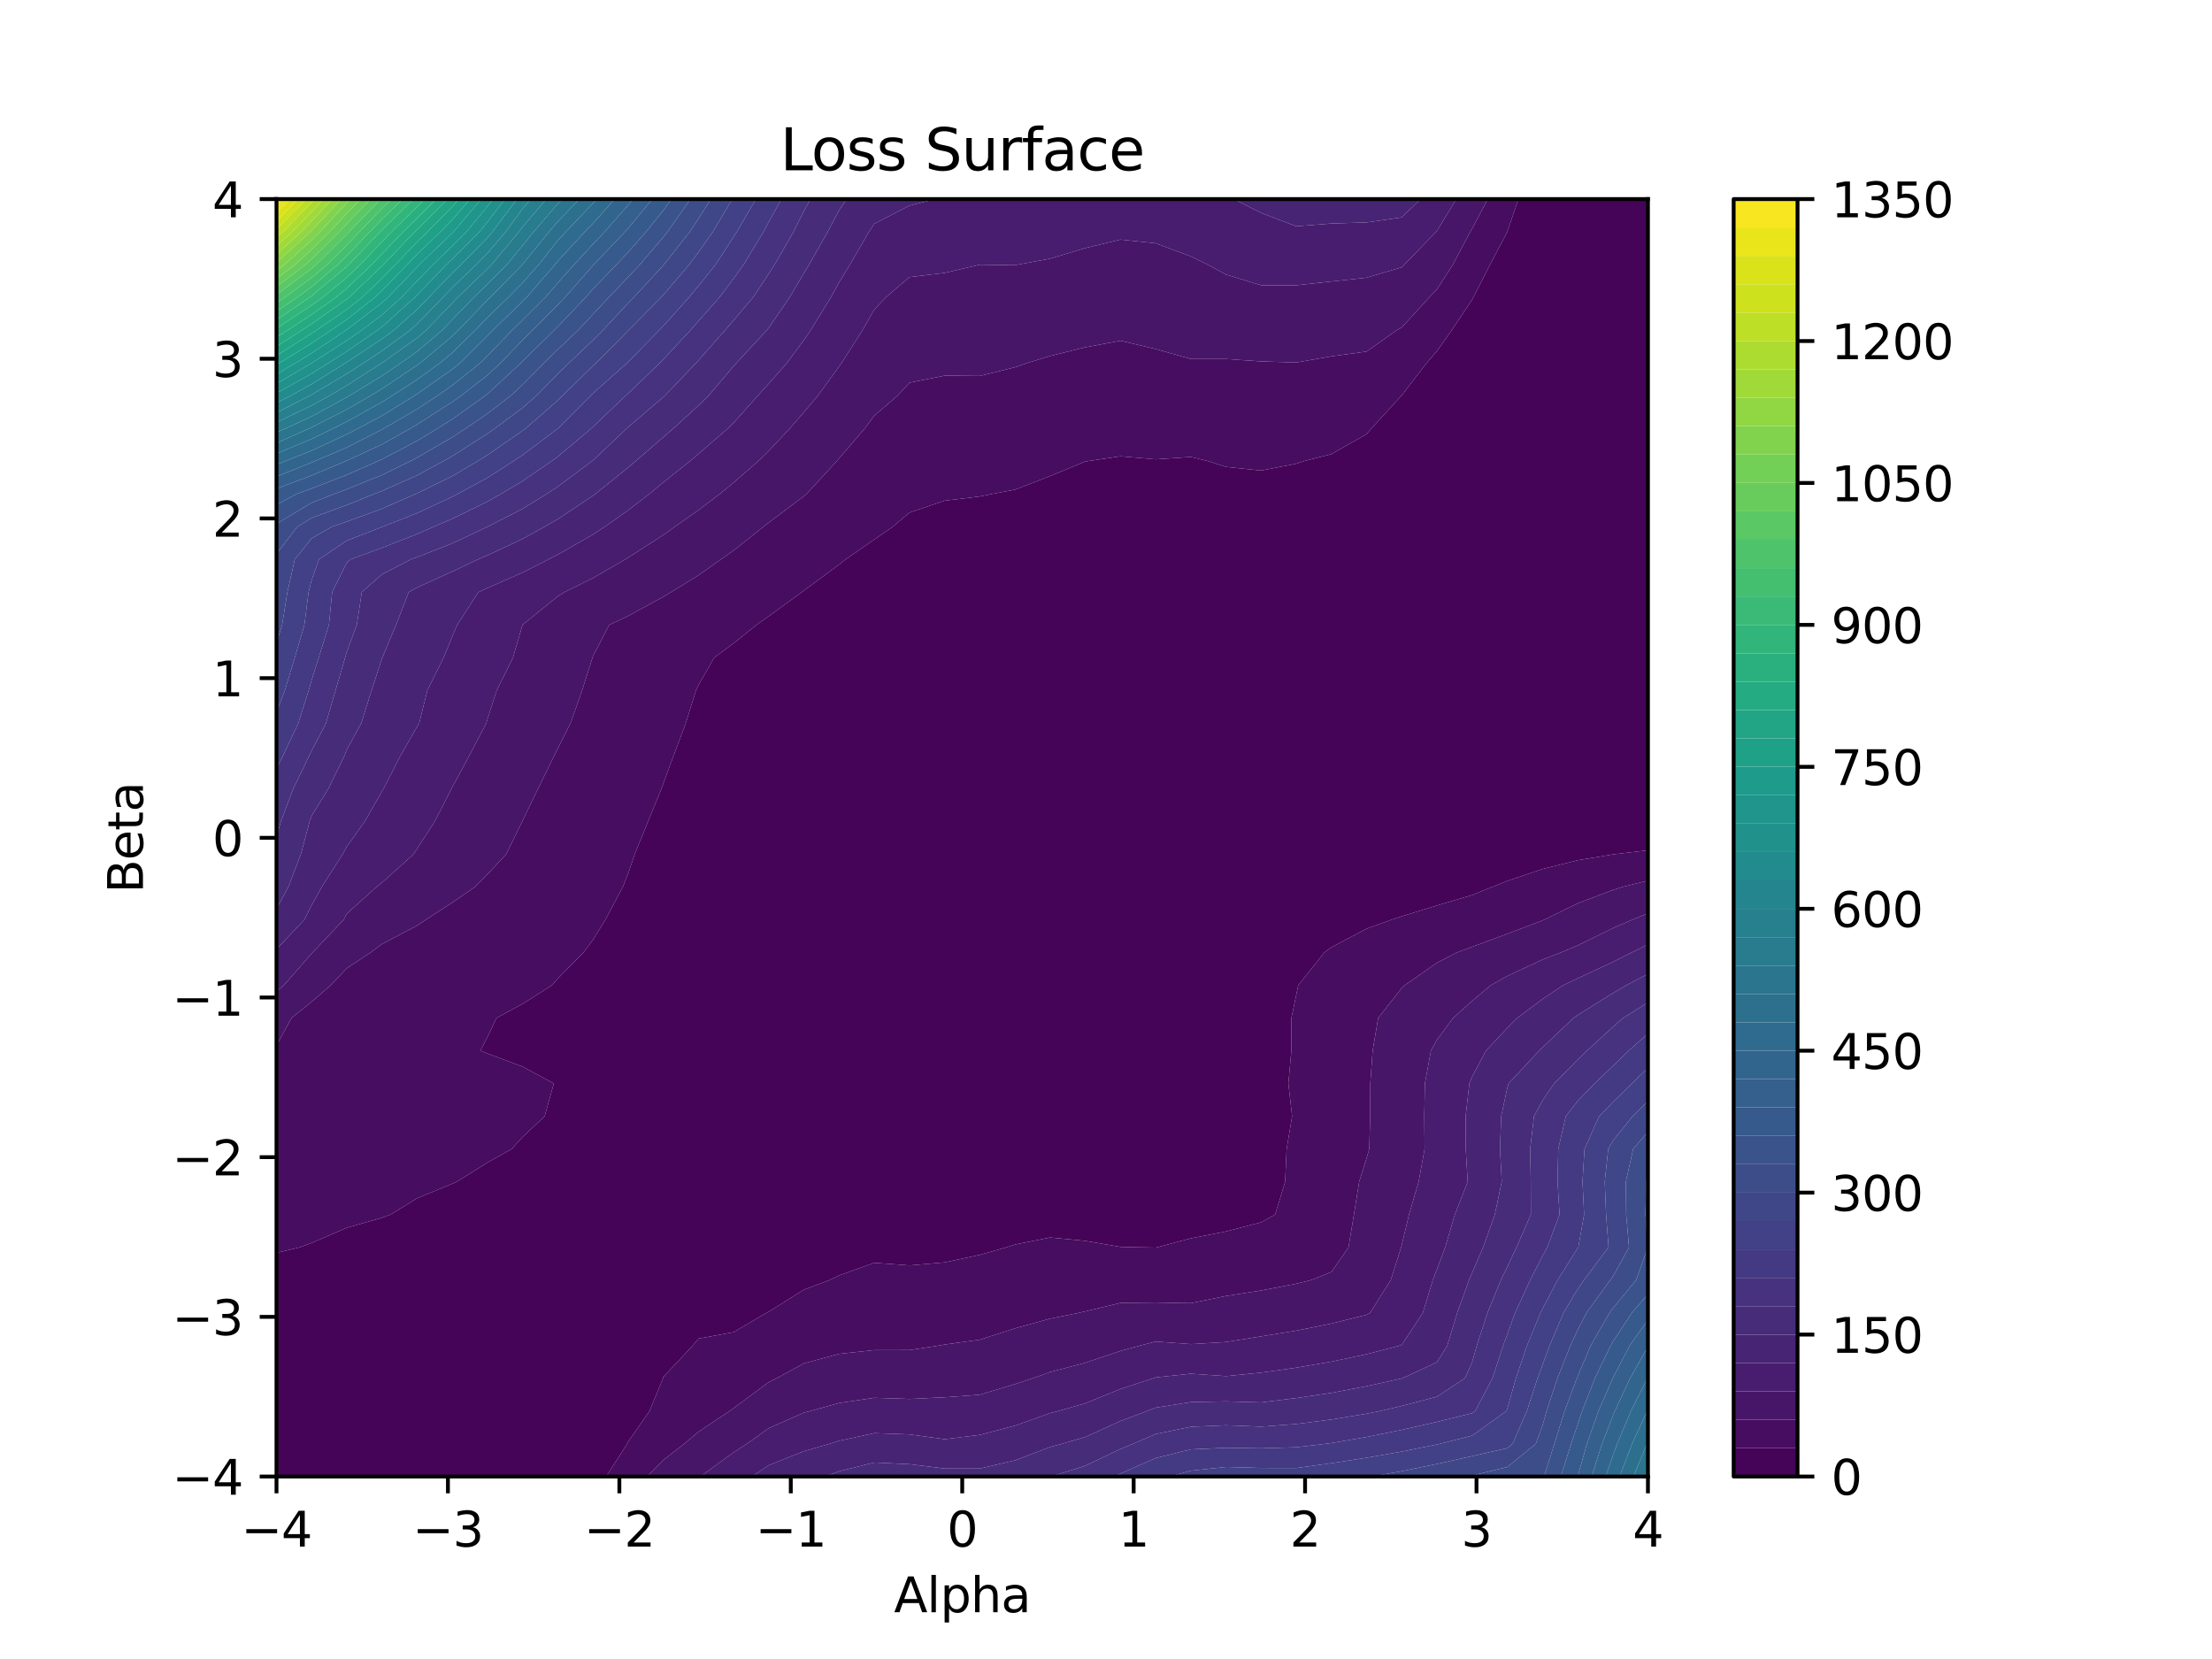 <?xml version="1.0" encoding="utf-8" standalone="no"?>
<!DOCTYPE svg PUBLIC "-//W3C//DTD SVG 1.1//EN"
  "http://www.w3.org/Graphics/SVG/1.1/DTD/svg11.dtd">
<svg xmlns:xlink="http://www.w3.org/1999/xlink" width="460.8pt" height="345.6pt" viewBox="0 0 460.8 345.6" xmlns="http://www.w3.org/2000/svg" version="1.1">
 <defs>
  <style type="text/css">*{stroke-linejoin: round; stroke-linecap: butt}</style>
 </defs>
 <g id="figure_1">
  <g id="patch_1">
   <path d="M 0 345.6 
L 460.8 345.6 
L 460.8 0 
L 0 0 
z
" style="fill: #ffffff"/>
  </g>
  <g id="axes_1">
   <g id="patch_2">
    <path d="M 57.6 307.584 
L 343.296 307.584 
L 343.296 41.472 
L 57.6 41.472 
z
" style="fill: #ffffff"/>
   </g>
   <g id="QuadContourSet_1">
    <path d="M 64.926 307.584 
L 72.251 307.584 
L 79.577 307.584 
L 86.902 307.584 
L 94.228 307.584 
L 101.553 307.584 
L 108.879 307.584 
L 116.204 307.584 
L 123.53 307.584 
L 126.274 307.584 
L 130.649 300.761 
L 130.855 300.325 
L 135.315 293.937 
L 138.12 287.114 
L 138.181 286.842 
L 144.326 280.29 
L 145.506 278.855 
L 152.832 277.51 
L 159.696 273.467 
L 160.158 273.238 
L 167.483 268.653 
L 172.841 266.644 
L 174.809 265.688 
L 182.134 263.062 
L 189.46 263.605 
L 196.785 262.975 
L 204.111 261.408 
L 209.698 259.82 
L 211.436 259.26 
L 218.762 257.786 
L 226.087 258.494 
L 233.413 259.753 
L 236.386 259.82 
L 240.738 259.895 
L 241.122 259.82 
L 248.064 257.963 
L 255.39 256.538 
L 262.715 254.622 
L 265.645 252.997 
L 267.712 246.174 
L 268.027 239.35 
L 269.166 232.527 
L 268.388 225.703 
L 269.009 218.88 
L 269.02 212.057 
L 270.041 207.195 
L 270.453 205.233 
L 275.884 198.41 
L 277.366 197.316 
L 284.692 193.46 
L 289.889 191.586 
L 292.017 190.877 
L 299.343 188.623 
L 306.668 186.452 
L 310.861 184.763 
L 313.994 183.503 
L 321.319 181.032 
L 328.645 179.205 
L 335.97 177.992 
L 336.34 177.94 
L 343.296 177.119 
L 343.296 171.116 
L 343.296 164.293 
L 343.296 157.47 
L 343.296 150.646 
L 343.296 143.823 
L 343.296 136.999 
L 343.296 130.176 
L 343.296 123.353 
L 343.296 116.529 
L 343.296 109.706 
L 343.296 102.882 
L 343.296 96.059 
L 343.296 89.236 
L 343.296 82.412 
L 343.296 75.589 
L 343.296 68.766 
L 343.296 61.942 
L 343.296 55.119 
L 343.296 48.295 
L 343.296 41.472 
L 335.97 41.472 
L 328.645 41.472 
L 321.319 41.472 
L 316.315 41.472 
L 313.997 48.295 
L 313.994 48.301 
L 310.415 55.119 
L 306.921 61.942 
L 306.668 62.435 
L 302.447 68.766 
L 299.343 73.133 
L 297.226 75.589 
L 292.017 82.352 
L 291.956 82.412 
L 285.713 89.236 
L 284.692 90.437 
L 277.366 94.598 
L 271.641 96.059 
L 270.041 96.605 
L 262.715 98.026 
L 255.39 97.267 
L 251.622 96.059 
L 248.064 95.186 
L 240.738 95.689 
L 233.413 95.056 
L 226.608 96.059 
L 226.087 96.142 
L 218.762 99.174 
L 211.436 102.011 
L 206.763 102.882 
L 204.111 103.422 
L 196.785 104.31 
L 189.46 106.782 
L 186.021 109.706 
L 182.134 112.392 
L 176.161 116.529 
L 174.809 117.602 
L 167.483 123.03 
L 167.039 123.353 
L 160.158 128.364 
L 157.599 130.176 
L 152.832 134.002 
L 148.776 136.999 
L 145.506 142.72 
L 144.986 143.823 
L 142.864 150.646 
L 140.305 157.47 
L 138.181 163.226 
L 137.797 164.293 
L 135.012 171.116 
L 132.222 177.94 
L 130.855 181.99 
L 129.75 184.763 
L 126.125 191.586 
L 123.53 195.782 
L 121.559 198.41 
L 116.204 203.848 
L 115.005 205.233 
L 108.879 209.124 
L 103.436 212.057 
L 101.553 216.015 
L 100.082 218.88 
L 101.553 219.472 
L 108.879 222.201 
L 115.368 225.703 
L 113.472 232.527 
L 108.879 236.847 
L 106.598 239.35 
L 101.553 242.185 
L 95.177 246.174 
L 94.228 246.592 
L 86.902 249.61 
L 81.385 252.997 
L 79.577 253.682 
L 72.251 255.762 
L 64.926 258.921 
L 62.493 259.82 
L 57.6 260.988 
L 57.6 266.644 
L 57.6 273.467 
L 57.6 280.29 
L 57.6 287.114 
L 57.6 293.937 
L 57.6 300.761 
L 57.6 307.584 
z
" clip-path="url(#pbbff23ade0)" style="fill: #450457"/>
    <path d="M 130.855 307.584 
L 134.778 307.584 
L 138.181 304.146 
L 142.539 300.761 
L 145.506 298.264 
L 151.99 293.937 
L 152.832 293.321 
L 160.158 287.902 
L 161.78 287.114 
L 167.483 284.001 
L 174.809 282.026 
L 182.134 281.249 
L 189.46 281.239 
L 195.661 280.29 
L 196.785 280.088 
L 204.111 279.077 
L 211.436 276.712 
L 218.762 274.693 
L 224.821 273.467 
L 226.087 273.175 
L 233.413 271.418 
L 240.738 271.331 
L 248.064 271.472 
L 255.39 269.977 
L 262.715 268.827 
L 270.041 267.416 
L 273.176 266.644 
L 277.366 264.968 
L 280.917 259.82 
L 282.046 252.997 
L 283.135 246.174 
L 284.692 241.226 
L 285.243 239.35 
L 285.426 232.527 
L 285.454 225.703 
L 285.94 218.88 
L 287.099 212.057 
L 292.017 205.812 
L 292.646 205.233 
L 299.343 200.561 
L 303.507 198.41 
L 306.668 197.239 
L 313.994 194.527 
L 321.319 191.745 
L 321.698 191.586 
L 328.645 188.185 
L 335.97 185.403 
L 337.969 184.763 
L 343.296 183.433 
L 343.296 177.94 
L 343.296 177.119 
L 336.34 177.94 
L 335.97 177.992 
L 328.645 179.205 
L 321.319 181.032 
L 313.994 183.503 
L 310.861 184.763 
L 306.668 186.452 
L 299.343 188.623 
L 292.017 190.877 
L 289.889 191.586 
L 284.692 193.46 
L 277.366 197.316 
L 275.884 198.41 
L 270.453 205.233 
L 270.041 207.195 
L 269.02 212.057 
L 269.009 218.88 
L 268.388 225.703 
L 269.166 232.527 
L 268.027 239.35 
L 267.712 246.174 
L 265.645 252.997 
L 262.715 254.622 
L 255.39 256.538 
L 248.064 257.963 
L 241.122 259.82 
L 240.738 259.895 
L 236.386 259.82 
L 233.413 259.753 
L 226.087 258.494 
L 218.762 257.786 
L 211.436 259.26 
L 209.698 259.82 
L 204.111 261.408 
L 196.785 262.975 
L 189.46 263.605 
L 182.134 263.062 
L 174.809 265.688 
L 172.841 266.644 
L 167.483 268.653 
L 160.158 273.238 
L 159.696 273.467 
L 152.832 277.51 
L 145.506 278.855 
L 144.326 280.29 
L 138.181 286.842 
L 138.12 287.114 
L 135.315 293.937 
L 130.855 300.325 
L 130.649 300.761 
L 126.274 307.584 
z
M 62.493 259.82 
L 64.926 258.921 
L 72.251 255.762 
L 79.577 253.682 
L 81.385 252.997 
L 86.902 249.61 
L 94.228 246.592 
L 95.177 246.174 
L 101.553 242.185 
L 106.598 239.35 
L 108.879 236.847 
L 113.472 232.527 
L 115.368 225.703 
L 108.879 222.201 
L 101.553 219.472 
L 100.082 218.88 
L 101.553 216.015 
L 103.436 212.057 
L 108.879 209.124 
L 115.005 205.233 
L 116.204 203.848 
L 121.559 198.41 
L 123.53 195.782 
L 126.125 191.586 
L 129.75 184.763 
L 130.855 181.99 
L 132.222 177.94 
L 135.012 171.116 
L 137.797 164.293 
L 138.181 163.226 
L 140.305 157.47 
L 142.864 150.646 
L 144.986 143.823 
L 145.506 142.72 
L 148.776 136.999 
L 152.832 134.002 
L 157.599 130.176 
L 160.158 128.364 
L 167.039 123.353 
L 167.483 123.03 
L 174.809 117.602 
L 176.161 116.529 
L 182.134 112.392 
L 186.021 109.706 
L 189.46 106.782 
L 196.785 104.31 
L 204.111 103.422 
L 206.763 102.882 
L 211.436 102.011 
L 218.762 99.174 
L 226.087 96.142 
L 226.608 96.059 
L 233.413 95.056 
L 240.738 95.689 
L 248.064 95.186 
L 251.622 96.059 
L 255.39 97.267 
L 262.715 98.026 
L 270.041 96.605 
L 271.641 96.059 
L 277.366 94.598 
L 284.692 90.437 
L 285.713 89.236 
L 291.956 82.412 
L 292.017 82.352 
L 297.226 75.589 
L 299.343 73.133 
L 302.447 68.766 
L 306.668 62.435 
L 306.921 61.942 
L 310.415 55.119 
L 313.994 48.301 
L 313.997 48.295 
L 316.315 41.472 
L 313.994 41.472 
L 309.943 41.472 
L 306.668 47.643 
L 306.292 48.295 
L 302.677 55.119 
L 299.343 60.275 
L 297.748 61.942 
L 292.017 68.215 
L 291.018 68.766 
L 284.692 73.229 
L 277.366 74.229 
L 270.041 75.518 
L 262.715 75.291 
L 255.39 74.788 
L 248.064 74.78 
L 240.738 72.71 
L 233.413 70.986 
L 226.087 72.348 
L 218.762 74.16 
L 214.104 75.589 
L 211.436 76.516 
L 204.111 78.319 
L 196.785 78.252 
L 189.46 79.732 
L 187.004 82.412 
L 182.134 86.591 
L 180.173 89.236 
L 174.809 95.484 
L 174.327 96.059 
L 168.029 102.882 
L 167.483 103.347 
L 160.158 108.863 
L 159.086 109.706 
L 152.832 114.667 
L 150.183 116.529 
L 145.506 119.848 
L 139.804 123.353 
L 138.181 124.326 
L 130.855 128.325 
L 126.913 130.176 
L 123.53 136.71 
L 123.434 136.999 
L 121.272 143.823 
L 118.861 150.646 
L 116.204 155.914 
L 115.44 157.47 
L 112.091 164.293 
L 108.879 170.942 
L 108.798 171.116 
L 105.458 177.94 
L 101.553 182.125 
L 98.958 184.763 
L 94.228 188.018 
L 88.745 191.586 
L 86.902 192.814 
L 79.577 196.66 
L 77.239 198.41 
L 72.251 201.703 
L 68.908 205.233 
L 64.926 208.688 
L 60.747 212.057 
L 57.6 217.759 
L 57.6 218.88 
L 57.6 225.703 
L 57.6 232.527 
L 57.6 239.35 
L 57.6 246.174 
L 57.6 252.997 
L 57.6 259.82 
L 57.6 260.988 
z
" clip-path="url(#pbbff23ade0)" style="fill: #470d60"/>
    <path d="M 138.181 307.584 
L 145.506 307.584 
L 145.92 307.584 
L 152.832 302.551 
L 155.601 300.761 
L 160.158 297.507 
L 167.483 294.276 
L 168.828 293.937 
L 174.809 292.272 
L 182.134 291.19 
L 189.46 291.433 
L 196.785 291.081 
L 204.111 290.549 
L 211.436 288.334 
L 215.154 287.114 
L 218.762 285.82 
L 226.087 283.888 
L 233.413 281.43 
L 237.529 280.29 
L 240.738 279.468 
L 248.064 280.003 
L 255.39 279.566 
L 262.715 278.388 
L 270.041 277.195 
L 277.366 275.722 
L 284.692 273.892 
L 285.424 273.467 
L 289.725 266.644 
L 291.889 259.82 
L 292.017 259.309 
L 293.53 252.997 
L 295.528 246.174 
L 296.771 239.35 
L 296.706 232.527 
L 296.832 225.703 
L 298.091 218.88 
L 299.343 216.614 
L 302.719 212.057 
L 306.668 208.515 
L 310.582 205.233 
L 313.994 203.318 
L 321.319 199.909 
L 325.189 198.41 
L 328.645 196.967 
L 335.97 193.345 
L 340.06 191.586 
L 343.296 190.261 
L 343.296 184.763 
L 343.296 183.433 
L 337.969 184.763 
L 335.97 185.403 
L 328.645 188.185 
L 321.698 191.586 
L 321.319 191.745 
L 313.994 194.527 
L 306.668 197.239 
L 303.507 198.41 
L 299.343 200.561 
L 292.646 205.233 
L 292.017 205.812 
L 287.099 212.057 
L 285.94 218.88 
L 285.454 225.703 
L 285.426 232.527 
L 285.243 239.35 
L 284.692 241.226 
L 283.135 246.174 
L 282.046 252.997 
L 280.917 259.82 
L 277.366 264.968 
L 273.176 266.644 
L 270.041 267.416 
L 262.715 268.827 
L 255.39 269.977 
L 248.064 271.472 
L 240.738 271.331 
L 233.413 271.418 
L 226.087 273.175 
L 224.821 273.467 
L 218.762 274.693 
L 211.436 276.712 
L 204.111 279.077 
L 196.785 280.088 
L 195.661 280.29 
L 189.46 281.239 
L 182.134 281.249 
L 174.809 282.026 
L 167.483 284.001 
L 161.78 287.114 
L 160.158 287.902 
L 152.832 293.321 
L 151.99 293.937 
L 145.506 298.264 
L 142.539 300.761 
L 138.181 304.146 
L 134.778 307.584 
z
M 60.747 212.057 
L 64.926 208.688 
L 68.908 205.233 
L 72.251 201.703 
L 77.239 198.41 
L 79.577 196.66 
L 86.902 192.814 
L 88.745 191.586 
L 94.228 188.018 
L 98.958 184.763 
L 101.553 182.125 
L 105.458 177.94 
L 108.798 171.116 
L 108.879 170.942 
L 112.091 164.293 
L 115.44 157.47 
L 116.204 155.914 
L 118.861 150.646 
L 121.272 143.823 
L 123.434 136.999 
L 123.53 136.71 
L 126.913 130.176 
L 130.855 128.325 
L 138.181 124.326 
L 139.804 123.353 
L 145.506 119.848 
L 150.183 116.529 
L 152.832 114.667 
L 159.086 109.706 
L 160.158 108.863 
L 167.483 103.347 
L 168.029 102.882 
L 174.327 96.059 
L 174.809 95.484 
L 180.173 89.236 
L 182.134 86.591 
L 187.004 82.412 
L 189.46 79.732 
L 196.785 78.252 
L 204.111 78.319 
L 211.436 76.516 
L 214.104 75.589 
L 218.762 74.16 
L 226.087 72.348 
L 233.413 70.986 
L 240.738 72.71 
L 248.064 74.78 
L 255.39 74.788 
L 262.715 75.291 
L 270.041 75.518 
L 277.366 74.229 
L 284.692 73.229 
L 291.018 68.766 
L 292.017 68.215 
L 297.748 61.942 
L 299.343 60.275 
L 302.677 55.119 
L 306.292 48.295 
L 306.668 47.643 
L 309.943 41.472 
L 306.668 41.472 
L 303.359 41.472 
L 299.343 48.108 
L 299.151 48.295 
L 292.556 55.119 
L 292.017 55.674 
L 284.692 57.847 
L 277.366 58.632 
L 270.041 59.427 
L 262.715 59.422 
L 255.39 57.188 
L 251.57 55.119 
L 248.064 53.407 
L 240.738 50.684 
L 233.413 49.91 
L 226.087 51.676 
L 218.762 53.885 
L 212.035 55.119 
L 211.436 55.251 
L 204.111 55.141 
L 196.785 56.849 
L 189.46 57.726 
L 184.544 61.942 
L 182.134 64.466 
L 179.696 68.766 
L 175.331 75.589 
L 174.809 76.324 
L 170.38 82.412 
L 167.483 85.853 
L 164.538 89.236 
L 160.158 93.919 
L 157.967 96.059 
L 152.832 100.527 
L 149.968 102.882 
L 145.506 106.267 
L 140.616 109.706 
L 138.181 111.451 
L 130.855 116.159 
L 130.248 116.529 
L 123.53 120.413 
L 117.584 123.353 
L 116.204 124.208 
L 108.879 130.142 
L 108.847 130.176 
L 106.86 136.999 
L 103.476 143.823 
L 101.553 149.786 
L 101.304 150.646 
L 97.731 157.47 
L 94.228 163.961 
L 94.059 164.293 
L 90.568 171.116 
L 86.902 176.763 
L 86.158 177.94 
L 79.577 183.864 
L 78.432 184.763 
L 72.251 190.329 
L 71.603 191.586 
L 65.132 198.41 
L 64.926 198.625 
L 59.146 205.233 
L 57.6 206.52 
L 57.6 212.057 
L 57.6 217.759 
z
" clip-path="url(#pbbff23ade0)" style="fill: #481668"/>
    <path d="M 152.832 307.584 
L 156.605 307.584 
L 160.158 305.222 
L 167.483 302.299 
L 172.815 300.761 
L 174.809 300.139 
L 182.134 298.545 
L 189.46 298.814 
L 196.785 299.807 
L 204.111 298.909 
L 211.436 296.987 
L 218.762 294.379 
L 220.477 293.937 
L 226.087 292.33 
L 233.413 289.338 
L 240.235 287.114 
L 240.738 286.94 
L 248.064 286.165 
L 255.39 286.673 
L 262.715 285.939 
L 270.041 284.909 
L 277.366 283.65 
L 284.692 282.096 
L 291.649 280.29 
L 292.017 280.127 
L 296.407 273.467 
L 298.475 266.644 
L 299.343 264.393 
L 301.056 259.82 
L 303.069 252.997 
L 305.74 246.174 
L 305.34 239.35 
L 305.32 232.527 
L 306.093 225.703 
L 306.668 224.275 
L 309.54 218.88 
L 313.994 214.131 
L 316.064 212.057 
L 321.319 208.124 
L 325.627 205.233 
L 328.645 203.814 
L 335.97 200.389 
L 339.924 198.41 
L 343.296 196.743 
L 343.296 191.586 
L 343.296 190.261 
L 340.06 191.586 
L 335.97 193.345 
L 328.645 196.967 
L 325.189 198.41 
L 321.319 199.909 
L 313.994 203.318 
L 310.582 205.233 
L 306.668 208.515 
L 302.719 212.057 
L 299.343 216.614 
L 298.091 218.88 
L 296.832 225.703 
L 296.706 232.527 
L 296.771 239.35 
L 295.528 246.174 
L 293.53 252.997 
L 292.017 259.309 
L 291.889 259.82 
L 289.725 266.644 
L 285.424 273.467 
L 284.692 273.892 
L 277.366 275.722 
L 270.041 277.195 
L 262.715 278.388 
L 255.39 279.566 
L 248.064 280.003 
L 240.738 279.468 
L 237.529 280.29 
L 233.413 281.43 
L 226.087 283.888 
L 218.762 285.82 
L 215.154 287.114 
L 211.436 288.334 
L 204.111 290.549 
L 196.785 291.081 
L 189.46 291.433 
L 182.134 291.19 
L 174.809 292.272 
L 168.828 293.937 
L 167.483 294.276 
L 160.158 297.507 
L 155.601 300.761 
L 152.832 302.551 
L 145.92 307.584 
z
M 59.146 205.233 
L 64.926 198.625 
L 65.132 198.41 
L 71.603 191.586 
L 72.251 190.329 
L 78.432 184.763 
L 79.577 183.864 
L 86.158 177.94 
L 86.902 176.763 
L 90.568 171.116 
L 94.059 164.293 
L 94.228 163.961 
L 97.731 157.47 
L 101.304 150.646 
L 101.553 149.786 
L 103.476 143.823 
L 106.86 136.999 
L 108.847 130.176 
L 108.879 130.142 
L 116.204 124.208 
L 117.584 123.353 
L 123.53 120.413 
L 130.248 116.529 
L 130.855 116.159 
L 138.181 111.451 
L 140.616 109.706 
L 145.506 106.267 
L 149.968 102.882 
L 152.832 100.527 
L 157.967 96.059 
L 160.158 93.919 
L 164.538 89.236 
L 167.483 85.853 
L 170.38 82.412 
L 174.809 76.324 
L 175.331 75.589 
L 179.696 68.766 
L 182.134 64.466 
L 184.544 61.942 
L 189.46 57.726 
L 196.785 56.849 
L 204.111 55.141 
L 211.436 55.251 
L 212.035 55.119 
L 218.762 53.885 
L 226.087 51.676 
L 233.413 49.91 
L 240.738 50.684 
L 248.064 53.407 
L 251.57 55.119 
L 255.39 57.188 
L 262.715 59.422 
L 270.041 59.427 
L 277.366 58.632 
L 284.692 57.847 
L 292.017 55.674 
L 292.556 55.119 
L 299.151 48.295 
L 299.343 48.108 
L 303.359 41.472 
L 299.343 41.472 
L 295.966 41.472 
L 292.017 45.28 
L 284.692 46.338 
L 277.366 46.565 
L 270.041 47.145 
L 262.715 44.362 
L 257.021 41.472 
L 255.39 41.472 
L 248.064 41.472 
L 240.738 41.472 
L 233.413 41.472 
L 226.087 41.472 
L 218.762 41.472 
L 211.436 41.472 
L 204.111 41.472 
L 196.785 41.472 
L 194.798 41.472 
L 189.46 42.838 
L 182.134 46.62 
L 181.015 48.295 
L 177.066 55.119 
L 174.809 58.83 
L 173.079 61.942 
L 168.905 68.766 
L 167.483 70.834 
L 163.961 75.589 
L 160.158 79.905 
L 157.907 82.412 
L 152.832 88.07 
L 151.656 89.236 
L 145.506 94.56 
L 143.753 96.059 
L 138.181 100.491 
L 135.295 102.882 
L 130.855 106.305 
L 126.028 109.706 
L 123.53 111.354 
L 116.204 115.551 
L 114.262 116.529 
L 108.879 119.272 
L 101.553 122.504 
L 99.67 123.353 
L 95.25 130.176 
L 94.228 132.593 
L 92.409 136.999 
L 89.03 143.823 
L 87.327 150.646 
L 86.902 151.37 
L 83.413 157.47 
L 79.918 164.293 
L 79.577 164.888 
L 76.002 171.116 
L 72.251 176.36 
L 71.387 177.94 
L 67.038 184.763 
L 64.926 188.58 
L 63.412 191.586 
L 57.6 197.744 
L 57.6 198.41 
L 57.6 205.233 
L 57.6 206.52 
z
" clip-path="url(#pbbff23ade0)" style="fill: #481c6e"/>
    <path d="M 160.158 307.584 
L 167.483 307.584 
L 171.757 307.584 
L 174.809 306.486 
L 182.134 304.668 
L 189.46 305.013 
L 196.785 305.917 
L 204.111 305.922 
L 211.436 304.218 
L 218.762 301.431 
L 221.257 300.761 
L 226.087 299.347 
L 233.413 296.019 
L 238.961 293.937 
L 240.738 293.242 
L 248.064 292.081 
L 255.39 291.929 
L 262.715 292.145 
L 270.041 291.239 
L 277.366 290.163 
L 284.692 288.758 
L 292.017 287.145 
L 292.137 287.114 
L 299.343 283.764 
L 301.496 280.29 
L 303.563 273.467 
L 306.027 266.644 
L 306.668 265.184 
L 308.954 259.82 
L 311.395 252.997 
L 312.838 246.174 
L 312.476 239.35 
L 312.725 232.527 
L 313.994 226.622 
L 314.261 225.703 
L 320.627 218.88 
L 321.319 218.194 
L 327.812 212.057 
L 328.645 211.466 
L 335.97 206.897 
L 338.829 205.233 
L 343.296 202.877 
L 343.296 198.41 
L 343.296 196.743 
L 339.924 198.41 
L 335.97 200.389 
L 328.645 203.814 
L 325.627 205.233 
L 321.319 208.124 
L 316.064 212.057 
L 313.994 214.131 
L 309.54 218.88 
L 306.668 224.275 
L 306.093 225.703 
L 305.32 232.527 
L 305.34 239.35 
L 305.74 246.174 
L 303.069 252.997 
L 301.056 259.82 
L 299.343 264.393 
L 298.475 266.644 
L 296.407 273.467 
L 292.017 280.127 
L 291.649 280.29 
L 284.692 282.096 
L 277.366 283.65 
L 270.041 284.909 
L 262.715 285.939 
L 255.39 286.673 
L 248.064 286.165 
L 240.738 286.94 
L 240.235 287.114 
L 233.413 289.338 
L 226.087 292.33 
L 220.477 293.937 
L 218.762 294.379 
L 211.436 296.987 
L 204.111 298.909 
L 196.785 299.807 
L 189.46 298.814 
L 182.134 298.545 
L 174.809 300.139 
L 172.815 300.761 
L 167.483 302.299 
L 160.158 305.222 
L 156.605 307.584 
z
M 63.412 191.586 
L 64.926 188.58 
L 67.038 184.763 
L 71.387 177.94 
L 72.251 176.36 
L 76.002 171.116 
L 79.577 164.888 
L 79.918 164.293 
L 83.413 157.47 
L 86.902 151.37 
L 87.327 150.646 
L 89.03 143.823 
L 92.409 136.999 
L 94.228 132.593 
L 95.25 130.176 
L 99.67 123.353 
L 101.553 122.504 
L 108.879 119.272 
L 114.262 116.529 
L 116.204 115.551 
L 123.53 111.354 
L 126.028 109.706 
L 130.855 106.305 
L 135.295 102.882 
L 138.181 100.491 
L 143.753 96.059 
L 145.506 94.56 
L 151.656 89.236 
L 152.832 88.07 
L 157.907 82.412 
L 160.158 79.905 
L 163.961 75.589 
L 167.483 70.834 
L 168.905 68.766 
L 173.079 61.942 
L 174.809 58.83 
L 177.066 55.119 
L 181.015 48.295 
L 182.134 46.62 
L 189.46 42.838 
L 194.798 41.472 
L 189.46 41.472 
L 182.134 41.472 
L 176.355 41.472 
L 174.809 43.819 
L 172.432 48.295 
L 168.562 55.119 
L 167.483 56.884 
L 164.486 61.942 
L 160.158 68.276 
L 159.77 68.766 
L 153.439 75.589 
L 152.832 76.259 
L 147.617 82.412 
L 145.506 84.475 
L 140.303 89.236 
L 138.181 91.075 
L 132.435 96.059 
L 130.855 97.387 
L 124.048 102.882 
L 123.53 103.263 
L 116.204 108.152 
L 113.488 109.706 
L 108.879 112.251 
L 101.553 115.691 
L 99.581 116.529 
L 94.228 119.061 
L 86.902 122.385 
L 85.149 123.353 
L 82.501 130.176 
L 79.648 136.999 
L 79.577 137.154 
L 77.411 143.823 
L 75.267 150.646 
L 72.251 156.149 
L 71.74 157.47 
L 68.407 164.293 
L 64.926 169.936 
L 64.511 171.116 
L 62.681 177.94 
L 60.07 184.763 
L 57.6 189.281 
L 57.6 191.586 
L 57.6 197.744 
z
M 262.715 44.362 
L 270.041 47.145 
L 277.366 46.565 
L 284.692 46.338 
L 292.017 45.28 
L 295.966 41.472 
L 292.017 41.472 
L 284.692 41.472 
L 277.366 41.472 
L 270.041 41.472 
L 262.715 41.472 
L 257.021 41.472 
z
" clip-path="url(#pbbff23ade0)" style="fill: #482475"/>
    <path d="M 174.809 307.584 
L 182.134 307.584 
L 189.46 307.584 
L 196.785 307.584 
L 204.111 307.584 
L 211.436 307.584 
L 218.762 307.584 
L 218.965 307.584 
L 226.087 305.339 
L 233.413 301.846 
L 236.061 300.761 
L 240.738 298.736 
L 248.064 297.223 
L 255.39 296.908 
L 262.715 297.194 
L 270.041 296.645 
L 277.366 295.71 
L 284.692 294.5 
L 287.516 293.937 
L 292.017 292.877 
L 299.343 290.954 
L 305.167 287.114 
L 306.668 283.769 
L 307.653 280.29 
L 309.873 273.467 
L 312.659 266.644 
L 313.994 263.899 
L 315.928 259.82 
L 318.905 252.997 
L 318.886 246.174 
L 318.758 239.35 
L 319.563 232.527 
L 321.319 229.259 
L 323.759 225.703 
L 328.645 220.755 
L 330.598 218.88 
L 335.97 213.95 
L 338.13 212.057 
L 343.296 208.845 
L 343.296 205.233 
L 343.296 202.877 
L 338.829 205.233 
L 335.97 206.897 
L 328.645 211.466 
L 327.812 212.057 
L 321.319 218.194 
L 320.627 218.88 
L 314.261 225.703 
L 313.994 226.622 
L 312.725 232.527 
L 312.476 239.35 
L 312.838 246.174 
L 311.395 252.997 
L 308.954 259.82 
L 306.668 265.184 
L 306.027 266.644 
L 303.563 273.467 
L 301.496 280.29 
L 299.343 283.764 
L 292.137 287.114 
L 292.017 287.145 
L 284.692 288.758 
L 277.366 290.163 
L 270.041 291.239 
L 262.715 292.145 
L 255.39 291.929 
L 248.064 292.081 
L 240.738 293.242 
L 238.961 293.937 
L 233.413 296.019 
L 226.087 299.347 
L 221.257 300.761 
L 218.762 301.431 
L 211.436 304.218 
L 204.111 305.922 
L 196.785 305.917 
L 189.46 305.013 
L 182.134 304.668 
L 174.809 306.486 
L 171.757 307.584 
z
M 60.07 184.763 
L 62.681 177.94 
L 64.511 171.116 
L 64.926 169.936 
L 68.407 164.293 
L 71.74 157.47 
L 72.251 156.149 
L 75.267 150.646 
L 77.411 143.823 
L 79.577 137.154 
L 79.648 136.999 
L 82.501 130.176 
L 85.149 123.353 
L 86.902 122.385 
L 94.228 119.061 
L 99.581 116.529 
L 101.553 115.691 
L 108.879 112.251 
L 113.488 109.706 
L 116.204 108.152 
L 123.53 103.263 
L 124.048 102.882 
L 130.855 97.387 
L 132.435 96.059 
L 138.181 91.075 
L 140.303 89.236 
L 145.506 84.475 
L 147.617 82.412 
L 152.832 76.259 
L 153.439 75.589 
L 159.77 68.766 
L 160.158 68.276 
L 164.486 61.942 
L 167.483 56.884 
L 168.562 55.119 
L 172.432 48.295 
L 174.809 43.819 
L 176.355 41.472 
L 174.809 41.472 
L 168.866 41.472 
L 167.483 43.953 
L 165.298 48.295 
L 161.369 55.119 
L 160.158 57.009 
L 156.882 61.942 
L 152.832 66.718 
L 151.066 68.766 
L 145.506 75.077 
L 145.042 75.589 
L 138.522 82.412 
L 138.181 82.725 
L 130.855 88.98 
L 130.587 89.236 
L 123.53 95.91 
L 123.348 96.059 
L 116.204 101.375 
L 113.893 102.882 
L 108.879 105.988 
L 101.614 109.706 
L 101.553 109.736 
L 94.228 113.193 
L 86.902 116.061 
L 85.582 116.529 
L 79.577 119.647 
L 75.368 123.353 
L 74.331 130.176 
L 72.251 135.791 
L 71.895 136.999 
L 69.899 143.823 
L 67.916 150.646 
L 64.926 156.368 
L 64.405 157.47 
L 61.092 164.293 
L 58.517 171.116 
L 57.6 174.312 
L 57.6 177.94 
L 57.6 184.763 
L 57.6 189.281 
z
" clip-path="url(#pbbff23ade0)" style="fill: #472c7a"/>
    <path d="M 226.087 307.584 
L 232.189 307.584 
L 233.413 306.957 
L 240.738 303.747 
L 248.064 301.929 
L 255.39 301.6 
L 262.715 301.708 
L 270.041 301.487 
L 276.201 300.761 
L 277.366 300.605 
L 284.692 299.349 
L 292.017 297.864 
L 299.343 296.204 
L 306.668 294.392 
L 307.301 293.937 
L 310.907 287.114 
L 313.131 280.29 
L 313.994 277.983 
L 315.623 273.467 
L 318.773 266.644 
L 321.319 261.654 
L 322.328 259.82 
L 324.884 252.997 
L 324.464 246.174 
L 324.612 239.35 
L 326.193 232.527 
L 328.645 229.371 
L 332.186 225.703 
L 335.97 222.083 
L 339.28 218.88 
L 343.296 215.328 
L 343.296 212.057 
L 343.296 208.845 
L 338.13 212.057 
L 335.97 213.95 
L 330.598 218.88 
L 328.645 220.755 
L 323.759 225.703 
L 321.319 229.259 
L 319.563 232.527 
L 318.758 239.35 
L 318.886 246.174 
L 318.905 252.997 
L 315.928 259.82 
L 313.994 263.899 
L 312.659 266.644 
L 309.873 273.467 
L 307.653 280.29 
L 306.668 283.769 
L 305.167 287.114 
L 299.343 290.954 
L 292.017 292.877 
L 287.516 293.937 
L 284.692 294.5 
L 277.366 295.71 
L 270.041 296.645 
L 262.715 297.194 
L 255.39 296.908 
L 248.064 297.223 
L 240.738 298.736 
L 236.061 300.761 
L 233.413 301.846 
L 226.087 305.339 
L 218.965 307.584 
z
M 58.517 171.116 
L 61.092 164.293 
L 64.405 157.47 
L 64.926 156.368 
L 67.916 150.646 
L 69.899 143.823 
L 71.895 136.999 
L 72.251 135.791 
L 74.331 130.176 
L 75.368 123.353 
L 79.577 119.647 
L 85.582 116.529 
L 86.902 116.061 
L 94.228 113.193 
L 101.553 109.736 
L 101.614 109.706 
L 108.879 105.988 
L 113.893 102.882 
L 116.204 101.375 
L 123.348 96.059 
L 123.53 95.91 
L 130.587 89.236 
L 130.855 88.98 
L 138.181 82.725 
L 138.522 82.412 
L 145.042 75.589 
L 145.506 75.077 
L 151.066 68.766 
L 152.832 66.718 
L 156.882 61.942 
L 160.158 57.009 
L 161.369 55.119 
L 165.298 48.295 
L 167.483 43.953 
L 168.866 41.472 
L 167.483 41.472 
L 162.806 41.472 
L 160.158 46.211 
L 159.044 48.295 
L 154.914 55.119 
L 152.832 58.015 
L 149.881 61.942 
L 145.506 66.883 
L 143.863 68.766 
L 138.181 74.869 
L 137.481 75.589 
L 130.855 81.972 
L 130.357 82.412 
L 123.53 88.912 
L 123.211 89.236 
L 116.204 95.124 
L 114.915 96.059 
L 108.879 100.206 
L 104.375 102.882 
L 101.553 104.474 
L 94.228 108.077 
L 90.39 109.706 
L 86.902 111.253 
L 79.577 114.115 
L 73.034 116.529 
L 72.251 117.201 
L 69.197 123.353 
L 68.521 130.176 
L 66.398 136.999 
L 64.926 141.666 
L 64.31 143.823 
L 62.154 150.646 
L 58.945 157.47 
L 57.6 160.111 
L 57.6 164.293 
L 57.6 171.116 
L 57.6 174.312 
z
" clip-path="url(#pbbff23ade0)" style="fill: #46327e"/>
    <path d="M 233.413 307.584 
L 240.738 307.584 
L 243.8 307.584 
L 248.064 306.367 
L 255.39 305.6 
L 262.715 305.803 
L 270.041 305.816 
L 277.366 304.804 
L 284.692 303.671 
L 292.017 302.388 
L 299.343 300.911 
L 300.023 300.761 
L 306.668 299.065 
L 313.804 293.937 
L 313.994 293.471 
L 315.786 287.114 
L 318.107 280.29 
L 320.909 273.467 
L 321.319 272.656 
L 324.477 266.644 
L 328.645 260.024 
L 328.792 259.82 
L 329.995 252.997 
L 329.664 246.174 
L 330.076 239.35 
L 333.128 232.527 
L 335.97 229.625 
L 339.952 225.703 
L 343.296 222.478 
L 343.296 218.88 
L 343.296 215.328 
L 339.28 218.88 
L 335.97 222.083 
L 332.186 225.703 
L 328.645 229.371 
L 326.193 232.527 
L 324.612 239.35 
L 324.464 246.174 
L 324.884 252.997 
L 322.328 259.82 
L 321.319 261.654 
L 318.773 266.644 
L 315.623 273.467 
L 313.994 277.983 
L 313.131 280.29 
L 310.907 287.114 
L 307.301 293.937 
L 306.668 294.392 
L 299.343 296.204 
L 292.017 297.864 
L 284.692 299.349 
L 277.366 300.605 
L 276.201 300.761 
L 270.041 301.487 
L 262.715 301.708 
L 255.39 301.6 
L 248.064 301.929 
L 240.738 303.747 
L 233.413 306.957 
L 232.189 307.584 
z
M 58.945 157.47 
L 62.154 150.646 
L 64.31 143.823 
L 64.926 141.666 
L 66.398 136.999 
L 68.521 130.176 
L 69.197 123.353 
L 72.251 117.201 
L 73.034 116.529 
L 79.577 114.115 
L 86.902 111.253 
L 90.39 109.706 
L 94.228 108.077 
L 101.553 104.474 
L 104.375 102.882 
L 108.879 100.206 
L 114.915 96.059 
L 116.204 95.124 
L 123.211 89.236 
L 123.53 88.912 
L 130.357 82.412 
L 130.855 81.972 
L 137.481 75.589 
L 138.181 74.869 
L 143.863 68.766 
L 145.506 66.883 
L 149.881 61.942 
L 152.832 58.015 
L 154.914 55.119 
L 159.044 48.295 
L 160.158 46.211 
L 162.806 41.472 
L 160.158 41.472 
L 157.467 41.472 
L 153.498 48.295 
L 152.832 49.331 
L 149.065 55.119 
L 145.506 59.566 
L 143.537 61.942 
L 138.181 67.926 
L 137.355 68.766 
L 130.855 75.405 
L 130.674 75.589 
L 123.53 81.942 
L 123.051 82.412 
L 116.252 89.236 
L 116.204 89.276 
L 108.879 94.783 
L 106.976 96.059 
L 101.553 99.518 
L 95.371 102.882 
L 94.228 103.476 
L 86.902 106.896 
L 79.767 109.706 
L 79.577 109.784 
L 72.251 112.618 
L 66.444 116.529 
L 64.926 120.796 
L 64.28 123.353 
L 63.414 130.176 
L 61.415 136.999 
L 59.336 143.823 
L 57.6 148.415 
L 57.6 150.646 
L 57.6 157.47 
L 57.6 160.111 
z
" clip-path="url(#pbbff23ade0)" style="fill: #443983"/>
    <path d="M 248.064 307.584 
L 255.39 307.584 
L 262.715 307.584 
L 270.041 307.584 
L 277.366 307.584 
L 284.692 307.584 
L 285.764 307.584 
L 292.017 306.468 
L 299.343 304.967 
L 306.668 303.333 
L 313.994 301.669 
L 315.106 300.761 
L 318.079 293.937 
L 320.292 287.114 
L 321.319 284.385 
L 322.807 280.29 
L 325.714 273.467 
L 328.645 268.56 
L 329.962 266.644 
L 335.089 259.82 
L 334.571 252.997 
L 334.298 246.174 
L 335.021 239.35 
L 335.97 237.7 
L 340.102 232.527 
L 343.296 229.394 
L 343.296 225.703 
L 343.296 222.478 
L 339.952 225.703 
L 335.97 229.625 
L 333.128 232.527 
L 330.076 239.35 
L 329.664 246.174 
L 329.995 252.997 
L 328.792 259.82 
L 328.645 260.024 
L 324.477 266.644 
L 321.319 272.656 
L 320.909 273.467 
L 318.107 280.29 
L 315.786 287.114 
L 313.994 293.471 
L 313.804 293.937 
L 306.668 299.065 
L 300.023 300.761 
L 299.343 300.911 
L 292.017 302.388 
L 284.692 303.671 
L 277.366 304.804 
L 270.041 305.816 
L 262.715 305.803 
L 255.39 305.6 
L 248.064 306.367 
L 243.8 307.584 
z
M 59.336 143.823 
L 61.415 136.999 
L 63.414 130.176 
L 64.28 123.353 
L 64.926 120.796 
L 66.444 116.529 
L 72.251 112.618 
L 79.577 109.784 
L 79.767 109.706 
L 86.902 106.896 
L 94.228 103.476 
L 95.371 102.882 
L 101.553 99.518 
L 106.976 96.059 
L 108.879 94.783 
L 116.204 89.276 
L 116.252 89.236 
L 123.051 82.412 
L 123.53 81.942 
L 130.674 75.589 
L 130.855 75.405 
L 137.355 68.766 
L 138.181 67.926 
L 143.537 61.942 
L 145.506 59.566 
L 149.065 55.119 
L 152.832 49.331 
L 153.498 48.295 
L 157.467 41.472 
L 152.832 41.472 
L 152.549 41.472 
L 148.503 48.295 
L 145.506 52.556 
L 143.577 55.119 
L 138.181 61.454 
L 137.732 61.942 
L 130.97 68.766 
L 130.855 68.883 
L 124.231 75.589 
L 123.53 76.212 
L 117.209 82.412 
L 116.204 83.42 
L 109.508 89.236 
L 108.879 89.709 
L 101.553 94.797 
L 99.519 96.059 
L 94.228 99.187 
L 86.902 102.766 
L 86.633 102.882 
L 79.577 105.979 
L 72.251 108.654 
L 69.186 109.706 
L 64.926 112.158 
L 61.414 116.529 
L 59.868 123.353 
L 58.775 130.176 
L 57.6 133.953 
L 57.6 136.999 
L 57.6 143.823 
L 57.6 148.415 
z
" clip-path="url(#pbbff23ade0)" style="fill: #424086"/>
    <path d="M 292.017 307.584 
L 299.343 307.584 
L 305.724 307.584 
L 306.668 307.372 
L 313.994 305.614 
L 319.935 300.761 
L 321.319 296.976 
L 322.182 293.937 
L 324.443 287.114 
L 327.157 280.29 
L 328.645 277.08 
L 330.499 273.467 
L 335.445 266.644 
L 335.97 265.96 
L 339.348 259.82 
L 338.761 252.997 
L 338.684 246.174 
L 340.217 239.35 
L 343.296 235.783 
L 343.296 232.527 
L 343.296 229.394 
L 340.102 232.527 
L 335.97 237.7 
L 335.021 239.35 
L 334.298 246.174 
L 334.571 252.997 
L 335.089 259.82 
L 329.962 266.644 
L 328.645 268.56 
L 325.714 273.467 
L 322.807 280.29 
L 321.319 284.385 
L 320.292 287.114 
L 318.079 293.937 
L 315.106 300.761 
L 313.994 301.669 
L 306.668 303.333 
L 299.343 304.967 
L 292.017 306.468 
L 285.764 307.584 
z
M 58.775 130.176 
L 59.868 123.353 
L 61.414 116.529 
L 64.926 112.158 
L 69.186 109.706 
L 72.251 108.654 
L 79.577 105.979 
L 86.633 102.882 
L 86.902 102.766 
L 94.228 99.187 
L 99.519 96.059 
L 101.553 94.797 
L 108.879 89.709 
L 109.508 89.236 
L 116.204 83.42 
L 117.209 82.412 
L 123.53 76.212 
L 124.231 75.589 
L 130.855 68.883 
L 130.97 68.766 
L 137.732 61.942 
L 138.181 61.454 
L 143.577 55.119 
L 145.506 52.556 
L 148.503 48.295 
L 152.549 41.472 
L 148.093 41.472 
L 145.506 45.549 
L 143.694 48.295 
L 138.307 55.119 
L 138.181 55.266 
L 132.038 61.942 
L 130.855 63.133 
L 125.639 68.766 
L 123.53 70.869 
L 118.553 75.589 
L 116.204 77.888 
L 111.762 82.412 
L 108.879 84.952 
L 103.131 89.236 
L 101.553 90.344 
L 94.228 95.023 
L 92.399 96.059 
L 86.902 99.019 
L 79.577 102.273 
L 78.007 102.882 
L 72.251 105.208 
L 64.926 107.889 
L 61.972 109.706 
L 57.6 115.345 
L 57.6 116.529 
L 57.6 123.353 
L 57.6 130.176 
L 57.6 133.953 
z
" clip-path="url(#pbbff23ade0)" style="fill: #3f4788"/>
    <path d="M 306.668 307.584 
L 313.994 307.584 
L 321.319 307.584 
L 321.643 307.584 
L 323.809 300.761 
L 325.931 293.937 
L 328.489 287.114 
L 328.645 286.737 
L 331.374 280.29 
L 335.315 273.467 
L 335.97 272.574 
L 340.846 266.644 
L 343.275 259.82 
L 342.781 252.997 
L 342.928 246.174 
L 343.296 244.993 
L 343.296 239.35 
L 343.296 235.783 
L 340.217 239.35 
L 338.684 246.174 
L 338.761 252.997 
L 339.348 259.82 
L 335.97 265.96 
L 335.445 266.644 
L 330.499 273.467 
L 328.645 277.08 
L 327.157 280.29 
L 324.443 287.114 
L 322.182 293.937 
L 321.319 296.976 
L 319.935 300.761 
L 313.994 305.614 
L 306.668 307.372 
L 305.724 307.584 
z
M 61.972 109.706 
L 64.926 107.889 
L 72.251 105.208 
L 78.007 102.882 
L 79.577 102.273 
L 86.902 99.019 
L 92.399 96.059 
L 94.228 95.023 
L 101.553 90.344 
L 103.131 89.236 
L 108.879 84.952 
L 111.762 82.412 
L 116.204 77.888 
L 118.553 75.589 
L 123.53 70.869 
L 125.639 68.766 
L 130.855 63.133 
L 132.038 61.942 
L 138.181 55.266 
L 138.307 55.119 
L 143.694 48.295 
L 145.506 45.549 
L 148.093 41.472 
L 145.506 41.472 
L 143.847 41.472 
L 139.06 48.295 
L 138.181 49.406 
L 133.296 55.119 
L 130.855 57.718 
L 126.824 61.942 
L 123.53 65.476 
L 120.465 68.766 
L 116.204 72.8 
L 113.374 75.589 
L 108.879 80.13 
L 106.422 82.412 
L 101.553 86.162 
L 97.036 89.236 
L 94.228 91.078 
L 86.902 95.327 
L 85.488 96.059 
L 79.577 98.964 
L 72.251 101.914 
L 69.641 102.882 
L 64.926 104.735 
L 57.6 109.119 
L 57.6 109.706 
L 57.6 115.345 
z
" clip-path="url(#pbbff23ade0)" style="fill: #3d4d8a"/>
    <path d="M 327.299 300.761 
L 328.645 296.785 
L 329.585 293.937 
L 332.238 287.114 
L 335.521 280.29 
L 335.97 279.529 
L 339.954 273.467 
L 343.296 269.575 
L 343.296 266.644 
L 343.296 259.82 
L 343.296 252.997 
L 343.296 246.174 
L 343.296 244.993 
L 342.928 246.174 
L 342.781 252.997 
L 343.275 259.82 
L 340.846 266.644 
L 335.97 272.574 
L 335.315 273.467 
L 331.374 280.29 
L 328.645 286.737 
L 328.489 287.114 
L 325.931 293.937 
L 323.809 300.761 
L 321.643 307.584 
L 325.147 307.584 
z
M 64.926 104.735 
L 69.641 102.882 
L 72.251 101.914 
L 79.577 98.964 
L 85.488 96.059 
L 86.902 95.327 
L 94.228 91.078 
L 97.036 89.236 
L 101.553 86.162 
L 106.422 82.412 
L 108.879 80.13 
L 113.374 75.589 
L 116.204 72.8 
L 120.465 68.766 
L 123.53 65.476 
L 126.824 61.942 
L 130.855 57.718 
L 133.296 55.119 
L 138.181 49.406 
L 139.06 48.295 
L 143.847 41.472 
L 139.894 41.472 
L 138.181 43.849 
L 134.592 48.295 
L 130.855 52.54 
L 128.434 55.119 
L 123.53 60.212 
L 122.006 61.942 
L 116.204 68.031 
L 115.477 68.766 
L 108.879 75.236 
L 108.541 75.589 
L 101.553 82.085 
L 101.131 82.412 
L 94.228 87.318 
L 91.176 89.236 
L 86.902 91.84 
L 79.577 95.68 
L 78.753 96.059 
L 72.251 98.933 
L 64.926 101.762 
L 61.844 102.882 
L 57.6 105.143 
L 57.6 109.119 
z
" clip-path="url(#pbbff23ade0)" style="fill: #3a538b"/>
    <path d="M 328.645 307.584 
L 328.651 307.584 
L 330.585 300.761 
L 332.989 293.937 
L 335.97 287.121 
L 335.974 287.114 
L 339.498 280.29 
L 343.296 274.988 
L 343.296 273.467 
L 343.296 269.575 
L 339.954 273.467 
L 335.97 279.529 
L 335.521 280.29 
L 332.238 287.114 
L 329.585 293.937 
L 328.645 296.785 
L 327.299 300.761 
L 325.147 307.584 
z
M 61.844 102.882 
L 64.926 101.762 
L 72.251 98.933 
L 78.753 96.059 
L 79.577 95.68 
L 86.902 91.84 
L 91.176 89.236 
L 94.228 87.318 
L 101.131 82.412 
L 101.553 82.085 
L 108.541 75.589 
L 108.879 75.236 
L 115.477 68.766 
L 116.204 68.031 
L 122.006 61.942 
L 123.53 60.212 
L 128.434 55.119 
L 130.855 52.54 
L 134.592 48.295 
L 138.181 43.849 
L 139.894 41.472 
L 138.181 41.472 
L 135.908 41.472 
L 130.855 47.542 
L 130.195 48.295 
L 123.709 55.119 
L 123.53 55.305 
L 117.685 61.942 
L 116.204 63.496 
L 110.983 68.766 
L 108.879 70.829 
L 104.317 75.589 
L 101.553 78.158 
L 96.069 82.412 
L 94.228 83.721 
L 86.902 88.427 
L 85.506 89.236 
L 79.577 92.575 
L 72.251 95.961 
L 72.022 96.059 
L 64.926 99.049 
L 57.6 101.802 
L 57.6 102.882 
L 57.6 105.143 
z
" clip-path="url(#pbbff23ade0)" style="fill: #375a8c"/>
    <path d="M 333.744 300.761 
L 335.97 294.957 
L 336.388 293.937 
L 339.577 287.114 
L 343.296 280.546 
L 343.296 280.29 
L 343.296 274.988 
L 339.498 280.29 
L 335.974 287.114 
L 335.97 287.121 
L 332.989 293.937 
L 330.585 300.761 
L 328.651 307.584 
L 331.569 307.584 
z
M 64.926 99.049 
L 72.022 96.059 
L 72.251 95.961 
L 79.577 92.575 
L 85.506 89.236 
L 86.902 88.427 
L 94.228 83.721 
L 96.069 82.412 
L 101.553 78.158 
L 104.317 75.589 
L 108.879 70.829 
L 110.983 68.766 
L 116.204 63.496 
L 117.685 61.942 
L 123.53 55.305 
L 123.709 55.119 
L 130.195 48.295 
L 130.855 47.542 
L 135.908 41.472 
L 131.897 41.472 
L 130.855 42.724 
L 125.969 48.295 
L 123.53 50.854 
L 119.599 55.119 
L 116.204 58.928 
L 113.628 61.942 
L 108.879 66.685 
L 106.73 68.766 
L 101.553 74.139 
L 100.099 75.589 
L 94.228 80.276 
L 91.159 82.412 
L 86.902 85.232 
L 79.994 89.236 
L 79.577 89.471 
L 72.251 93.215 
L 65.581 96.059 
L 64.926 96.335 
L 57.6 99.297 
L 57.6 101.802 
z
" clip-path="url(#pbbff23ade0)" style="fill: #355f8d"/>
    <path d="M 335.97 303.268 
L 336.888 300.761 
L 339.755 293.937 
L 343.18 287.114 
L 343.296 286.91 
L 343.296 280.546 
L 339.577 287.114 
L 336.388 293.937 
L 335.97 294.957 
L 333.744 300.761 
L 331.569 307.584 
L 334.488 307.584 
z
M 64.926 96.335 
L 65.581 96.059 
L 72.251 93.215 
L 79.577 89.471 
L 79.994 89.236 
L 86.902 85.232 
L 91.159 82.412 
L 94.228 80.276 
L 100.099 75.589 
L 101.553 74.139 
L 106.73 68.766 
L 108.879 66.685 
L 113.628 61.942 
L 116.204 58.928 
L 119.599 55.119 
L 123.53 50.854 
L 125.969 48.295 
L 130.855 42.724 
L 131.897 41.472 
L 130.855 41.472 
L 128.083 41.472 
L 123.53 46.535 
L 121.847 48.295 
L 116.204 54.392 
L 115.63 55.119 
L 109.71 61.942 
L 108.879 62.773 
L 102.689 68.766 
L 101.553 69.944 
L 95.893 75.589 
L 94.228 76.918 
L 86.902 82.06 
L 86.36 82.412 
L 79.577 86.602 
L 74.647 89.236 
L 72.251 90.469 
L 64.926 93.874 
L 59.401 96.059 
L 57.6 96.793 
L 57.6 99.297 
z
" clip-path="url(#pbbff23ade0)" style="fill: #32658e"/>
    <path d="M 335.97 307.584 
L 337.387 307.584 
L 339.998 300.761 
L 343.123 293.937 
L 343.296 293.593 
L 343.296 287.114 
L 343.296 286.91 
L 343.18 287.114 
L 339.755 293.937 
L 336.888 300.761 
L 335.97 303.268 
L 334.488 307.584 
z
M 59.401 96.059 
L 64.926 93.874 
L 72.251 90.469 
L 74.647 89.236 
L 79.577 86.602 
L 86.36 82.412 
L 86.902 82.06 
L 94.228 76.918 
L 95.893 75.589 
L 101.553 69.944 
L 102.689 68.766 
L 108.879 62.773 
L 109.71 61.942 
L 115.63 55.119 
L 116.204 54.392 
L 121.847 48.295 
L 123.53 46.535 
L 128.083 41.472 
L 124.338 41.472 
L 123.53 42.371 
L 117.866 48.295 
L 116.204 50.091 
L 112.229 55.119 
L 108.879 58.91 
L 105.902 61.942 
L 101.553 66.142 
L 99.03 68.766 
L 94.228 73.499 
L 91.716 75.589 
L 86.902 79.062 
L 81.748 82.412 
L 79.577 83.754 
L 72.251 87.836 
L 69.483 89.236 
L 64.926 91.442 
L 57.6 94.501 
L 57.6 96.059 
L 57.6 96.793 
z
" clip-path="url(#pbbff23ade0)" style="fill: #2f6b8e"/>
    <path d="M 343.108 300.761 
L 343.296 300.353 
L 343.296 293.937 
L 343.296 293.593 
L 343.123 293.937 
L 339.998 300.761 
L 337.387 307.584 
L 340.265 307.584 
z
M 64.926 91.442 
L 69.483 89.236 
L 72.251 87.836 
L 79.577 83.754 
L 81.748 82.412 
L 86.902 79.062 
L 91.716 75.589 
L 94.228 73.499 
L 99.03 68.766 
L 101.553 66.142 
L 105.902 61.942 
L 108.879 58.91 
L 112.229 55.119 
L 116.204 50.091 
L 117.866 48.295 
L 123.53 42.371 
L 124.338 41.472 
L 123.53 41.472 
L 120.722 41.472 
L 116.204 46.14 
L 114.351 48.295 
L 108.879 55.06 
L 108.831 55.119 
L 102.124 61.942 
L 101.553 62.493 
L 95.52 68.766 
L 94.228 70.039 
L 87.56 75.589 
L 86.902 76.064 
L 79.577 80.988 
L 77.245 82.412 
L 72.251 85.293 
L 64.926 89.024 
L 64.466 89.236 
L 57.6 92.298 
L 57.6 94.501 
z
" clip-path="url(#pbbff23ade0)" style="fill: #2d708e"/>
    <path d="M 343.296 307.218 
L 343.296 300.761 
L 343.296 300.353 
L 343.108 300.761 
L 340.265 307.584 
L 343.143 307.584 
z
M 64.466 89.236 
L 64.926 89.024 
L 72.251 85.293 
L 77.245 82.412 
L 79.577 80.988 
L 86.902 76.064 
L 87.56 75.589 
L 94.228 70.039 
L 95.52 68.766 
L 101.553 62.493 
L 102.124 61.942 
L 108.831 55.119 
L 108.879 55.06 
L 114.351 48.295 
L 116.204 46.14 
L 120.722 41.472 
L 117.14 41.472 
L 116.204 42.439 
L 111.169 48.295 
L 108.879 51.127 
L 105.619 55.119 
L 101.553 59.203 
L 98.713 61.942 
L 94.228 66.58 
L 92.135 68.766 
L 86.902 73.217 
L 83.565 75.589 
L 79.577 78.297 
L 72.838 82.412 
L 72.251 82.751 
L 64.926 86.751 
L 59.528 89.236 
L 57.6 90.096 
L 57.6 92.298 
z
" clip-path="url(#pbbff23ade0)" style="fill: #2b758e"/>
    <path d="M 343.296 307.584 
L 343.296 307.218 
L 343.143 307.584 
z
M 59.528 89.236 
L 64.926 86.751 
L 72.251 82.751 
L 72.838 82.412 
L 79.577 78.297 
L 83.565 75.589 
L 86.902 73.217 
L 92.135 68.766 
L 94.228 66.58 
L 98.713 61.942 
L 101.553 59.203 
L 105.619 55.119 
L 108.879 51.127 
L 111.169 48.295 
L 116.204 42.439 
L 117.14 41.472 
L 116.204 41.472 
L 113.818 41.472 
L 108.879 47.239 
L 108.106 48.295 
L 102.407 55.119 
L 101.553 55.977 
L 95.367 61.942 
L 94.228 63.12 
L 88.823 68.766 
L 86.902 70.4 
L 79.601 75.589 
L 79.577 75.605 
L 72.251 80.302 
L 68.675 82.412 
L 64.926 84.478 
L 57.6 87.999 
L 57.6 89.236 
L 57.6 90.096 
z
" clip-path="url(#pbbff23ade0)" style="fill: #297b8e"/>
    <path d="M 64.926 84.478 
L 68.675 82.412 
L 72.251 80.302 
L 79.577 75.605 
L 79.601 75.589 
L 86.902 70.4 
L 88.823 68.766 
L 94.228 63.12 
L 95.367 61.942 
L 101.553 55.977 
L 102.407 55.119 
L 108.106 48.295 
L 108.879 47.239 
L 113.818 41.472 
L 110.586 41.472 
L 108.879 43.466 
L 105.349 48.295 
L 101.553 52.746 
L 99.215 55.119 
L 94.228 59.92 
L 92.286 61.942 
L 86.902 67.491 
L 85.472 68.766 
L 79.577 73.1 
L 75.804 75.589 
L 72.251 77.867 
L 64.926 82.212 
L 64.563 82.412 
L 57.6 85.97 
L 57.6 87.999 
z
" clip-path="url(#pbbff23ade0)" style="fill: #27808e"/>
    <path d="M 64.563 82.412 
L 64.926 82.212 
L 72.251 77.867 
L 75.804 75.589 
L 79.577 73.1 
L 85.472 68.766 
L 86.902 67.491 
L 92.286 61.942 
L 94.228 59.92 
L 99.215 55.119 
L 101.553 52.746 
L 105.349 48.295 
L 108.879 43.466 
L 110.586 41.472 
L 108.879 41.472 
L 107.698 41.472 
L 102.591 48.295 
L 101.553 49.512 
L 96.03 55.119 
L 94.228 56.853 
L 89.342 61.942 
L 86.902 64.457 
L 82.067 68.766 
L 79.577 70.597 
L 72.251 75.444 
L 72.026 75.589 
L 64.926 80.018 
L 60.592 82.412 
L 57.6 83.941 
L 57.6 85.97 
z
" clip-path="url(#pbbff23ade0)" style="fill: #25858e"/>
    <path d="M 60.592 82.412 
L 64.926 80.018 
L 72.026 75.589 
L 72.251 75.444 
L 79.577 70.597 
L 82.067 68.766 
L 86.902 64.457 
L 89.342 61.942 
L 94.228 56.853 
L 96.03 55.119 
L 101.553 49.512 
L 102.591 48.295 
L 107.698 41.472 
L 105.195 41.472 
L 101.553 46.248 
L 99.868 48.295 
L 94.228 53.943 
L 93.007 55.119 
L 86.902 61.443 
L 86.425 61.942 
L 79.577 68.093 
L 78.694 68.766 
L 72.251 73.188 
L 68.509 75.589 
L 64.926 77.824 
L 57.6 81.924 
L 57.6 82.412 
L 57.6 83.941 
z
" clip-path="url(#pbbff23ade0)" style="fill: #228b8d"/>
    <path d="M 64.926 77.824 
L 68.509 75.589 
L 72.251 73.188 
L 78.694 68.766 
L 79.577 68.093 
L 86.425 61.942 
L 86.902 61.443 
L 93.007 55.119 
L 94.228 53.943 
L 99.868 48.295 
L 101.553 46.248 
L 105.195 41.472 
L 102.692 41.472 
L 101.553 42.966 
L 97.165 48.295 
L 94.228 51.237 
L 90.195 55.119 
L 86.902 58.531 
L 83.638 61.942 
L 79.577 65.59 
L 75.406 68.766 
L 72.251 70.931 
L 64.992 75.589 
L 64.926 75.63 
L 57.6 79.945 
L 57.6 81.924 
z
" clip-path="url(#pbbff23ade0)" style="fill: #21918c"/>
    <path d="M 64.926 75.63 
L 64.992 75.589 
L 72.251 70.931 
L 75.406 68.766 
L 79.577 65.59 
L 83.638 61.942 
L 86.902 58.531 
L 90.195 55.119 
L 94.228 51.237 
L 97.165 48.295 
L 101.553 42.966 
L 102.692 41.472 
L 101.553 41.472 
L 100.273 41.472 
L 94.462 48.295 
L 94.228 48.53 
L 87.384 55.119 
L 86.902 55.618 
L 80.851 61.942 
L 79.577 63.087 
L 72.251 68.68 
L 72.127 68.766 
L 64.926 73.569 
L 61.632 75.589 
L 57.6 77.966 
L 57.6 79.945 
z
" clip-path="url(#pbbff23ade0)" style="fill: #1f958b"/>
    <path d="M 61.632 75.589 
L 64.926 73.569 
L 72.127 68.766 
L 72.251 68.68 
L 79.577 63.087 
L 80.851 61.942 
L 86.902 55.618 
L 87.384 55.119 
L 94.228 48.53 
L 94.462 48.295 
L 100.273 41.472 
L 97.923 41.472 
L 94.228 45.789 
L 91.757 48.295 
L 86.902 52.963 
L 84.843 55.119 
L 79.577 60.551 
L 78.117 61.942 
L 72.251 66.561 
L 69.04 68.766 
L 64.926 71.51 
L 58.274 75.589 
L 57.6 75.986 
L 57.6 77.966 
z
" clip-path="url(#pbbff23ade0)" style="fill: #1e9b8a"/>
    <path d="M 58.274 75.589 
L 64.926 71.51 
L 69.04 68.766 
L 72.251 66.561 
L 78.117 61.942 
L 79.577 60.551 
L 84.843 55.119 
L 86.902 52.963 
L 91.757 48.295 
L 94.228 45.789 
L 97.923 41.472 
L 95.574 41.472 
L 94.228 43.044 
L 89.051 48.295 
L 86.902 50.361 
L 82.358 55.119 
L 79.577 57.988 
L 75.425 61.942 
L 72.251 64.442 
L 65.954 68.766 
L 64.926 69.451 
L 57.6 74.074 
L 57.6 75.589 
L 57.6 75.986 
z
" clip-path="url(#pbbff23ade0)" style="fill: #1fa188"/>
    <path d="M 64.926 69.451 
L 65.954 68.766 
L 72.251 64.442 
L 75.425 61.942 
L 79.577 57.988 
L 82.358 55.119 
L 86.902 50.361 
L 89.051 48.295 
L 94.228 43.044 
L 95.574 41.472 
L 94.228 41.472 
L 93.219 41.472 
L 86.902 47.808 
L 86.403 48.295 
L 79.873 55.119 
L 79.577 55.425 
L 72.734 61.942 
L 72.251 62.323 
L 64.926 67.47 
L 62.945 68.766 
L 57.6 72.178 
L 57.6 74.074 
z
" clip-path="url(#pbbff23ade0)" style="fill: #21a585"/>
    <path d="M 62.945 68.766 
L 64.926 67.47 
L 72.251 62.323 
L 72.734 61.942 
L 79.577 55.425 
L 79.873 55.119 
L 86.403 48.295 
L 86.902 47.808 
L 93.219 41.472 
L 90.859 41.472 
L 86.902 45.441 
L 83.982 48.295 
L 79.577 52.893 
L 77.468 55.119 
L 72.251 60.075 
L 69.997 61.942 
L 64.926 65.528 
L 59.976 68.766 
L 57.6 70.283 
L 57.6 72.178 
z
" clip-path="url(#pbbff23ade0)" style="fill: #25ab82"/>
    <path d="M 59.976 68.766 
L 64.926 65.528 
L 69.997 61.942 
L 72.251 60.075 
L 77.468 55.119 
L 79.577 52.893 
L 83.982 48.295 
L 86.902 45.441 
L 90.859 41.472 
L 88.499 41.472 
L 86.902 43.074 
L 81.561 48.295 
L 79.577 50.366 
L 75.073 55.119 
L 72.251 57.8 
L 67.251 61.942 
L 64.926 63.586 
L 57.6 68.413 
L 57.6 68.766 
L 57.6 70.283 
z
" clip-path="url(#pbbff23ade0)" style="fill: #2ab07f"/>
    <path d="M 64.926 63.586 
L 67.251 61.942 
L 72.251 57.8 
L 75.073 55.119 
L 79.577 50.366 
L 81.561 48.295 
L 86.902 43.074 
L 88.499 41.472 
L 86.902 41.472 
L 86.164 41.472 
L 79.577 47.893 
L 79.188 48.295 
L 72.678 55.119 
L 72.251 55.524 
L 64.926 61.65 
L 64.527 61.942 
L 57.6 66.646 
L 57.6 68.413 
z
" clip-path="url(#pbbff23ade0)" style="fill: #31b57b"/>
    <path d="M 64.527 61.942 
L 64.926 61.65 
L 72.251 55.524 
L 72.678 55.119 
L 79.188 48.295 
L 79.577 47.893 
L 86.164 41.472 
L 83.88 41.472 
L 79.577 45.667 
L 77.038 48.295 
L 72.251 53.279 
L 70.398 55.119 
L 64.926 59.744 
L 61.926 61.942 
L 57.6 64.88 
L 57.6 66.646 
z
" clip-path="url(#pbbff23ade0)" style="fill: #3aba76"/>
    <path d="M 61.926 61.942 
L 64.926 59.744 
L 70.398 55.119 
L 72.251 53.279 
L 77.038 48.295 
L 79.577 45.667 
L 83.88 41.472 
L 81.596 41.472 
L 79.577 43.44 
L 74.887 48.295 
L 72.251 51.04 
L 68.144 55.119 
L 64.926 57.839 
L 59.325 61.942 
L 57.6 63.113 
L 57.6 64.88 
z
" clip-path="url(#pbbff23ade0)" style="fill: #44bf70"/>
    <path d="M 59.325 61.942 
L 64.926 57.839 
L 68.144 55.119 
L 72.251 51.04 
L 74.887 48.295 
L 79.577 43.44 
L 81.596 41.472 
L 79.577 41.472 
L 79.333 41.472 
L 72.737 48.295 
L 72.251 48.801 
L 65.89 55.119 
L 64.926 55.934 
L 57.6 61.382 
L 57.6 61.942 
L 57.6 63.113 
z
" clip-path="url(#pbbff23ade0)" style="fill: #4ec36b"/>
    <path d="M 64.926 55.934 
L 65.89 55.119 
L 72.251 48.801 
L 72.737 48.295 
L 79.333 41.472 
L 77.237 41.472 
L 72.251 46.62 
L 70.691 48.295 
L 64.926 53.981 
L 63.671 55.119 
L 57.6 59.72 
L 57.6 61.382 
z
" clip-path="url(#pbbff23ade0)" style="fill: #5ac864"/>
    <path d="M 63.671 55.119 
L 64.926 53.981 
L 70.691 48.295 
L 72.251 46.62 
L 77.237 41.472 
L 75.141 41.472 
L 72.251 44.456 
L 68.675 48.295 
L 64.926 51.993 
L 61.478 55.119 
L 57.6 58.059 
L 57.6 59.72 
z
" clip-path="url(#pbbff23ade0)" style="fill: #67cc5c"/>
    <path d="M 61.478 55.119 
L 64.926 51.993 
L 68.675 48.295 
L 72.251 44.456 
L 75.141 41.472 
L 73.046 41.472 
L 72.251 42.292 
L 66.659 48.295 
L 64.926 50.005 
L 59.286 55.119 
L 57.6 56.397 
L 57.6 58.059 
z
" clip-path="url(#pbbff23ade0)" style="fill: #73d056"/>
    <path d="M 59.286 55.119 
L 64.926 50.005 
L 66.659 48.295 
L 72.251 42.292 
L 73.046 41.472 
L 72.251 41.472 
L 71.108 41.472 
L 64.926 48.022 
L 64.659 48.295 
L 57.6 54.719 
L 57.6 55.119 
L 57.6 56.397 
z
" clip-path="url(#pbbff23ade0)" style="fill: #81d34d"/>
    <path d="M 64.659 48.295 
L 64.926 48.022 
L 71.108 41.472 
L 69.267 41.472 
L 64.926 46.072 
L 62.758 48.295 
L 57.6 52.989 
L 57.6 54.719 
z
" clip-path="url(#pbbff23ade0)" style="fill: #90d743"/>
    <path d="M 62.758 48.295 
L 64.926 46.072 
L 69.267 41.472 
L 67.426 41.472 
L 64.926 44.121 
L 60.857 48.295 
L 57.6 51.26 
L 57.6 52.989 
z
" clip-path="url(#pbbff23ade0)" style="fill: #a0da39"/>
    <path d="M 60.857 48.295 
L 64.926 44.121 
L 67.426 41.472 
L 65.585 41.472 
L 64.926 42.171 
L 58.957 48.295 
L 57.6 49.53 
L 57.6 51.26 
z
" clip-path="url(#pbbff23ade0)" style="fill: #addc30"/>
    <path d="M 58.957 48.295 
L 64.926 42.171 
L 65.585 41.472 
L 64.926 41.472 
L 63.822 41.472 
L 57.6 47.795 
L 57.6 48.295 
L 57.6 49.53 
z
" clip-path="url(#pbbff23ade0)" style="fill: #bddf26"/>
    <path d="M 63.822 41.472 
L 62.102 41.472 
L 57.6 46.047 
L 57.6 47.795 
z
" clip-path="url(#pbbff23ade0)" style="fill: #cde11d"/>
    <path d="M 62.102 41.472 
L 60.382 41.472 
L 57.6 44.299 
L 57.6 46.047 
z
" clip-path="url(#pbbff23ade0)" style="fill: #dae319"/>
    <path d="M 60.382 41.472 
L 58.662 41.472 
L 57.6 42.551 
L 57.6 44.299 
z
" clip-path="url(#pbbff23ade0)" style="fill: #eae51a"/>
    <path d="M 58.662 41.472 
L 57.6 41.472 
L 57.6 42.551 
z
" clip-path="url(#pbbff23ade0)" style="fill: #f8e621"/>
   </g>
   <g id="matplotlib.axis_1">
    <g id="xtick_1">
     <g id="line2d_1">
      <defs>
       <path id="m63c69fefd2" d="M 0 0 
L 0 3.5 
" style="stroke: #000000; stroke-width: 0.8"/>
      </defs>
      <g>
       <use xlink:href="#m63c69fefd2" x="57.6" y="307.584" style="stroke: #000000; stroke-width: 0.8"/>
      </g>
     </g>
     <g id="text_1">
      <!-- −4 -->
      <g transform="translate(50.229 322.182) scale(0.1 -0.1)">
       <defs>
        <path id="DejaVuSans-2212" d="M 678 2272 
L 4684 2272 
L 4684 1741 
L 678 1741 
L 678 2272 
z
" transform="scale(0.016)"/>
        <path id="DejaVuSans-34" d="M 2419 4116 
L 825 1625 
L 2419 1625 
L 2419 4116 
z
M 2253 4666 
L 3047 4666 
L 3047 1625 
L 3713 1625 
L 3713 1100 
L 3047 1100 
L 3047 0 
L 2419 0 
L 2419 1100 
L 313 1100 
L 313 1709 
L 2253 4666 
z
" transform="scale(0.016)"/>
       </defs>
       <use xlink:href="#DejaVuSans-2212"/>
       <use xlink:href="#DejaVuSans-34" x="83.789"/>
      </g>
     </g>
    </g>
    <g id="xtick_2">
     <g id="line2d_2">
      <g>
       <use xlink:href="#m63c69fefd2" x="93.312" y="307.584" style="stroke: #000000; stroke-width: 0.8"/>
      </g>
     </g>
     <g id="text_2">
      <!-- −3 -->
      <g transform="translate(85.941 322.182) scale(0.1 -0.1)">
       <defs>
        <path id="DejaVuSans-33" d="M 2597 2516 
Q 3050 2419 3304 2112 
Q 3559 1806 3559 1356 
Q 3559 666 3084 287 
Q 2609 -91 1734 -91 
Q 1441 -91 1130 -33 
Q 819 25 488 141 
L 488 750 
Q 750 597 1062 519 
Q 1375 441 1716 441 
Q 2309 441 2620 675 
Q 2931 909 2931 1356 
Q 2931 1769 2642 2001 
Q 2353 2234 1838 2234 
L 1294 2234 
L 1294 2753 
L 1863 2753 
Q 2328 2753 2575 2939 
Q 2822 3125 2822 3475 
Q 2822 3834 2567 4026 
Q 2313 4219 1838 4219 
Q 1578 4219 1281 4162 
Q 984 4106 628 3988 
L 628 4550 
Q 988 4650 1302 4700 
Q 1616 4750 1894 4750 
Q 2613 4750 3031 4423 
Q 3450 4097 3450 3541 
Q 3450 3153 3228 2886 
Q 3006 2619 2597 2516 
z
" transform="scale(0.016)"/>
       </defs>
       <use xlink:href="#DejaVuSans-2212"/>
       <use xlink:href="#DejaVuSans-33" x="83.789"/>
      </g>
     </g>
    </g>
    <g id="xtick_3">
     <g id="line2d_3">
      <g>
       <use xlink:href="#m63c69fefd2" x="129.024" y="307.584" style="stroke: #000000; stroke-width: 0.8"/>
      </g>
     </g>
     <g id="text_3">
      <!-- −2 -->
      <g transform="translate(121.653 322.182) scale(0.1 -0.1)">
       <defs>
        <path id="DejaVuSans-32" d="M 1228 531 
L 3431 531 
L 3431 0 
L 469 0 
L 469 531 
Q 828 903 1448 1529 
Q 2069 2156 2228 2338 
Q 2531 2678 2651 2914 
Q 2772 3150 2772 3378 
Q 2772 3750 2511 3984 
Q 2250 4219 1831 4219 
Q 1534 4219 1204 4116 
Q 875 4013 500 3803 
L 500 4441 
Q 881 4594 1212 4672 
Q 1544 4750 1819 4750 
Q 2544 4750 2975 4387 
Q 3406 4025 3406 3419 
Q 3406 3131 3298 2873 
Q 3191 2616 2906 2266 
Q 2828 2175 2409 1742 
Q 1991 1309 1228 531 
z
" transform="scale(0.016)"/>
       </defs>
       <use xlink:href="#DejaVuSans-2212"/>
       <use xlink:href="#DejaVuSans-32" x="83.789"/>
      </g>
     </g>
    </g>
    <g id="xtick_4">
     <g id="line2d_4">
      <g>
       <use xlink:href="#m63c69fefd2" x="164.736" y="307.584" style="stroke: #000000; stroke-width: 0.8"/>
      </g>
     </g>
     <g id="text_4">
      <!-- −1 -->
      <g transform="translate(157.365 322.182) scale(0.1 -0.1)">
       <defs>
        <path id="DejaVuSans-31" d="M 794 531 
L 1825 531 
L 1825 4091 
L 703 3866 
L 703 4441 
L 1819 4666 
L 2450 4666 
L 2450 531 
L 3481 531 
L 3481 0 
L 794 0 
L 794 531 
z
" transform="scale(0.016)"/>
       </defs>
       <use xlink:href="#DejaVuSans-2212"/>
       <use xlink:href="#DejaVuSans-31" x="83.789"/>
      </g>
     </g>
    </g>
    <g id="xtick_5">
     <g id="line2d_5">
      <g>
       <use xlink:href="#m63c69fefd2" x="200.448" y="307.584" style="stroke: #000000; stroke-width: 0.8"/>
      </g>
     </g>
     <g id="text_5">
      <!-- 0 -->
      <g transform="translate(197.267 322.182) scale(0.1 -0.1)">
       <defs>
        <path id="DejaVuSans-30" d="M 2034 4250 
Q 1547 4250 1301 3770 
Q 1056 3291 1056 2328 
Q 1056 1369 1301 889 
Q 1547 409 2034 409 
Q 2525 409 2770 889 
Q 3016 1369 3016 2328 
Q 3016 3291 2770 3770 
Q 2525 4250 2034 4250 
z
M 2034 4750 
Q 2819 4750 3233 4129 
Q 3647 3509 3647 2328 
Q 3647 1150 3233 529 
Q 2819 -91 2034 -91 
Q 1250 -91 836 529 
Q 422 1150 422 2328 
Q 422 3509 836 4129 
Q 1250 4750 2034 4750 
z
" transform="scale(0.016)"/>
       </defs>
       <use xlink:href="#DejaVuSans-30"/>
      </g>
     </g>
    </g>
    <g id="xtick_6">
     <g id="line2d_6">
      <g>
       <use xlink:href="#m63c69fefd2" x="236.16" y="307.584" style="stroke: #000000; stroke-width: 0.8"/>
      </g>
     </g>
     <g id="text_6">
      <!-- 1 -->
      <g transform="translate(232.979 322.182) scale(0.1 -0.1)">
       <use xlink:href="#DejaVuSans-31"/>
      </g>
     </g>
    </g>
    <g id="xtick_7">
     <g id="line2d_7">
      <g>
       <use xlink:href="#m63c69fefd2" x="271.872" y="307.584" style="stroke: #000000; stroke-width: 0.8"/>
      </g>
     </g>
     <g id="text_7">
      <!-- 2 -->
      <g transform="translate(268.691 322.182) scale(0.1 -0.1)">
       <use xlink:href="#DejaVuSans-32"/>
      </g>
     </g>
    </g>
    <g id="xtick_8">
     <g id="line2d_8">
      <g>
       <use xlink:href="#m63c69fefd2" x="307.584" y="307.584" style="stroke: #000000; stroke-width: 0.8"/>
      </g>
     </g>
     <g id="text_8">
      <!-- 3 -->
      <g transform="translate(304.403 322.182) scale(0.1 -0.1)">
       <use xlink:href="#DejaVuSans-33"/>
      </g>
     </g>
    </g>
    <g id="xtick_9">
     <g id="line2d_9">
      <g>
       <use xlink:href="#m63c69fefd2" x="343.296" y="307.584" style="stroke: #000000; stroke-width: 0.8"/>
      </g>
     </g>
     <g id="text_9">
      <!-- 4 -->
      <g transform="translate(340.115 322.182) scale(0.1 -0.1)">
       <use xlink:href="#DejaVuSans-34"/>
      </g>
     </g>
    </g>
    <g id="text_10">
     <!-- Alpha -->
     <g transform="translate(186.232 335.861) scale(0.1 -0.1)">
      <defs>
       <path id="DejaVuSans-41" d="M 2188 4044 
L 1331 1722 
L 3047 1722 
L 2188 4044 
z
M 1831 4666 
L 2547 4666 
L 4325 0 
L 3669 0 
L 3244 1197 
L 1141 1197 
L 716 0 
L 50 0 
L 1831 4666 
z
" transform="scale(0.016)"/>
       <path id="DejaVuSans-6c" d="M 603 4863 
L 1178 4863 
L 1178 0 
L 603 0 
L 603 4863 
z
" transform="scale(0.016)"/>
       <path id="DejaVuSans-70" d="M 1159 525 
L 1159 -1331 
L 581 -1331 
L 581 3500 
L 1159 3500 
L 1159 2969 
Q 1341 3281 1617 3432 
Q 1894 3584 2278 3584 
Q 2916 3584 3314 3078 
Q 3713 2572 3713 1747 
Q 3713 922 3314 415 
Q 2916 -91 2278 -91 
Q 1894 -91 1617 61 
Q 1341 213 1159 525 
z
M 3116 1747 
Q 3116 2381 2855 2742 
Q 2594 3103 2138 3103 
Q 1681 3103 1420 2742 
Q 1159 2381 1159 1747 
Q 1159 1113 1420 752 
Q 1681 391 2138 391 
Q 2594 391 2855 752 
Q 3116 1113 3116 1747 
z
" transform="scale(0.016)"/>
       <path id="DejaVuSans-68" d="M 3513 2113 
L 3513 0 
L 2938 0 
L 2938 2094 
Q 2938 2591 2744 2837 
Q 2550 3084 2163 3084 
Q 1697 3084 1428 2787 
Q 1159 2491 1159 1978 
L 1159 0 
L 581 0 
L 581 4863 
L 1159 4863 
L 1159 2956 
Q 1366 3272 1645 3428 
Q 1925 3584 2291 3584 
Q 2894 3584 3203 3211 
Q 3513 2838 3513 2113 
z
" transform="scale(0.016)"/>
       <path id="DejaVuSans-61" d="M 2194 1759 
Q 1497 1759 1228 1600 
Q 959 1441 959 1056 
Q 959 750 1161 570 
Q 1363 391 1709 391 
Q 2188 391 2477 730 
Q 2766 1069 2766 1631 
L 2766 1759 
L 2194 1759 
z
M 3341 1997 
L 3341 0 
L 2766 0 
L 2766 531 
Q 2569 213 2275 61 
Q 1981 -91 1556 -91 
Q 1019 -91 701 211 
Q 384 513 384 1019 
Q 384 1609 779 1909 
Q 1175 2209 1959 2209 
L 2766 2209 
L 2766 2266 
Q 2766 2663 2505 2880 
Q 2244 3097 1772 3097 
Q 1472 3097 1187 3025 
Q 903 2953 641 2809 
L 641 3341 
Q 956 3463 1253 3523 
Q 1550 3584 1831 3584 
Q 2591 3584 2966 3190 
Q 3341 2797 3341 1997 
z
" transform="scale(0.016)"/>
      </defs>
      <use xlink:href="#DejaVuSans-41"/>
      <use xlink:href="#DejaVuSans-6c" x="68.408"/>
      <use xlink:href="#DejaVuSans-70" x="96.191"/>
      <use xlink:href="#DejaVuSans-68" x="159.668"/>
      <use xlink:href="#DejaVuSans-61" x="223.047"/>
     </g>
    </g>
   </g>
   <g id="matplotlib.axis_2">
    <g id="ytick_1">
     <g id="line2d_10">
      <defs>
       <path id="m85c1812fea" d="M 0 0 
L -3.5 0 
" style="stroke: #000000; stroke-width: 0.8"/>
      </defs>
      <g>
       <use xlink:href="#m85c1812fea" x="57.6" y="307.584" style="stroke: #000000; stroke-width: 0.8"/>
      </g>
     </g>
     <g id="text_11">
      <!-- −4 -->
      <g transform="translate(35.858 311.383) scale(0.1 -0.1)">
       <use xlink:href="#DejaVuSans-2212"/>
       <use xlink:href="#DejaVuSans-34" x="83.789"/>
      </g>
     </g>
    </g>
    <g id="ytick_2">
     <g id="line2d_11">
      <g>
       <use xlink:href="#m85c1812fea" x="57.6" y="274.32" style="stroke: #000000; stroke-width: 0.8"/>
      </g>
     </g>
     <g id="text_12">
      <!-- −3 -->
      <g transform="translate(35.858 278.119) scale(0.1 -0.1)">
       <use xlink:href="#DejaVuSans-2212"/>
       <use xlink:href="#DejaVuSans-33" x="83.789"/>
      </g>
     </g>
    </g>
    <g id="ytick_3">
     <g id="line2d_12">
      <g>
       <use xlink:href="#m85c1812fea" x="57.6" y="241.056" style="stroke: #000000; stroke-width: 0.8"/>
      </g>
     </g>
     <g id="text_13">
      <!-- −2 -->
      <g transform="translate(35.858 244.855) scale(0.1 -0.1)">
       <use xlink:href="#DejaVuSans-2212"/>
       <use xlink:href="#DejaVuSans-32" x="83.789"/>
      </g>
     </g>
    </g>
    <g id="ytick_4">
     <g id="line2d_13">
      <g>
       <use xlink:href="#m85c1812fea" x="57.6" y="207.792" style="stroke: #000000; stroke-width: 0.8"/>
      </g>
     </g>
     <g id="text_14">
      <!-- −1 -->
      <g transform="translate(35.858 211.591) scale(0.1 -0.1)">
       <use xlink:href="#DejaVuSans-2212"/>
       <use xlink:href="#DejaVuSans-31" x="83.789"/>
      </g>
     </g>
    </g>
    <g id="ytick_5">
     <g id="line2d_14">
      <g>
       <use xlink:href="#m85c1812fea" x="57.6" y="174.528" style="stroke: #000000; stroke-width: 0.8"/>
      </g>
     </g>
     <g id="text_15">
      <!-- 0 -->
      <g transform="translate(44.237 178.327) scale(0.1 -0.1)">
       <use xlink:href="#DejaVuSans-30"/>
      </g>
     </g>
    </g>
    <g id="ytick_6">
     <g id="line2d_15">
      <g>
       <use xlink:href="#m85c1812fea" x="57.6" y="141.264" style="stroke: #000000; stroke-width: 0.8"/>
      </g>
     </g>
     <g id="text_16">
      <!-- 1 -->
      <g transform="translate(44.237 145.063) scale(0.1 -0.1)">
       <use xlink:href="#DejaVuSans-31"/>
      </g>
     </g>
    </g>
    <g id="ytick_7">
     <g id="line2d_16">
      <g>
       <use xlink:href="#m85c1812fea" x="57.6" y="108" style="stroke: #000000; stroke-width: 0.8"/>
      </g>
     </g>
     <g id="text_17">
      <!-- 2 -->
      <g transform="translate(44.237 111.799) scale(0.1 -0.1)">
       <use xlink:href="#DejaVuSans-32"/>
      </g>
     </g>
    </g>
    <g id="ytick_8">
     <g id="line2d_17">
      <g>
       <use xlink:href="#m85c1812fea" x="57.6" y="74.736" style="stroke: #000000; stroke-width: 0.8"/>
      </g>
     </g>
     <g id="text_18">
      <!-- 3 -->
      <g transform="translate(44.237 78.535) scale(0.1 -0.1)">
       <use xlink:href="#DejaVuSans-33"/>
      </g>
     </g>
    </g>
    <g id="ytick_9">
     <g id="line2d_18">
      <g>
       <use xlink:href="#m85c1812fea" x="57.6" y="41.472" style="stroke: #000000; stroke-width: 0.8"/>
      </g>
     </g>
     <g id="text_19">
      <!-- 4 -->
      <g transform="translate(44.237 45.271) scale(0.1 -0.1)">
       <use xlink:href="#DejaVuSans-34"/>
      </g>
     </g>
    </g>
    <g id="text_20">
     <!-- Beta -->
     <g transform="translate(29.778 186.059) rotate(-90) scale(0.1 -0.1)">
      <defs>
       <path id="DejaVuSans-42" d="M 1259 2228 
L 1259 519 
L 2272 519 
Q 2781 519 3026 730 
Q 3272 941 3272 1375 
Q 3272 1813 3026 2020 
Q 2781 2228 2272 2228 
L 1259 2228 
z
M 1259 4147 
L 1259 2741 
L 2194 2741 
Q 2656 2741 2882 2914 
Q 3109 3088 3109 3444 
Q 3109 3797 2882 3972 
Q 2656 4147 2194 4147 
L 1259 4147 
z
M 628 4666 
L 2241 4666 
Q 2963 4666 3353 4366 
Q 3744 4066 3744 3513 
Q 3744 3084 3544 2831 
Q 3344 2578 2956 2516 
Q 3422 2416 3680 2098 
Q 3938 1781 3938 1306 
Q 3938 681 3513 340 
Q 3088 0 2303 0 
L 628 0 
L 628 4666 
z
" transform="scale(0.016)"/>
       <path id="DejaVuSans-65" d="M 3597 1894 
L 3597 1613 
L 953 1613 
Q 991 1019 1311 708 
Q 1631 397 2203 397 
Q 2534 397 2845 478 
Q 3156 559 3463 722 
L 3463 178 
Q 3153 47 2828 -22 
Q 2503 -91 2169 -91 
Q 1331 -91 842 396 
Q 353 884 353 1716 
Q 353 2575 817 3079 
Q 1281 3584 2069 3584 
Q 2775 3584 3186 3129 
Q 3597 2675 3597 1894 
z
M 3022 2063 
Q 3016 2534 2758 2815 
Q 2500 3097 2075 3097 
Q 1594 3097 1305 2825 
Q 1016 2553 972 2059 
L 3022 2063 
z
" transform="scale(0.016)"/>
       <path id="DejaVuSans-74" d="M 1172 4494 
L 1172 3500 
L 2356 3500 
L 2356 3053 
L 1172 3053 
L 1172 1153 
Q 1172 725 1289 603 
Q 1406 481 1766 481 
L 2356 481 
L 2356 0 
L 1766 0 
Q 1100 0 847 248 
Q 594 497 594 1153 
L 594 3053 
L 172 3053 
L 172 3500 
L 594 3500 
L 594 4494 
L 1172 4494 
z
" transform="scale(0.016)"/>
      </defs>
      <use xlink:href="#DejaVuSans-42"/>
      <use xlink:href="#DejaVuSans-65" x="68.604"/>
      <use xlink:href="#DejaVuSans-74" x="130.127"/>
      <use xlink:href="#DejaVuSans-61" x="169.336"/>
     </g>
    </g>
   </g>
   <g id="patch_3">
    <path d="M 57.6 307.584 
L 57.6 41.472 
" style="fill: none; stroke: #000000; stroke-width: 0.8; stroke-linejoin: miter; stroke-linecap: square"/>
   </g>
   <g id="patch_4">
    <path d="M 343.296 307.584 
L 343.296 41.472 
" style="fill: none; stroke: #000000; stroke-width: 0.8; stroke-linejoin: miter; stroke-linecap: square"/>
   </g>
   <g id="patch_5">
    <path d="M 57.6 307.584 
L 343.296 307.584 
" style="fill: none; stroke: #000000; stroke-width: 0.8; stroke-linejoin: miter; stroke-linecap: square"/>
   </g>
   <g id="patch_6">
    <path d="M 57.6 41.472 
L 343.296 41.472 
" style="fill: none; stroke: #000000; stroke-width: 0.8; stroke-linejoin: miter; stroke-linecap: square"/>
   </g>
   <g id="text_21">
    <!-- Loss Surface -->
    <g transform="translate(162.522 35.472) scale(0.12 -0.12)">
     <defs>
      <path id="DejaVuSans-4c" d="M 628 4666 
L 1259 4666 
L 1259 531 
L 3531 531 
L 3531 0 
L 628 0 
L 628 4666 
z
" transform="scale(0.016)"/>
      <path id="DejaVuSans-6f" d="M 1959 3097 
Q 1497 3097 1228 2736 
Q 959 2375 959 1747 
Q 959 1119 1226 758 
Q 1494 397 1959 397 
Q 2419 397 2687 759 
Q 2956 1122 2956 1747 
Q 2956 2369 2687 2733 
Q 2419 3097 1959 3097 
z
M 1959 3584 
Q 2709 3584 3137 3096 
Q 3566 2609 3566 1747 
Q 3566 888 3137 398 
Q 2709 -91 1959 -91 
Q 1206 -91 779 398 
Q 353 888 353 1747 
Q 353 2609 779 3096 
Q 1206 3584 1959 3584 
z
" transform="scale(0.016)"/>
      <path id="DejaVuSans-73" d="M 2834 3397 
L 2834 2853 
Q 2591 2978 2328 3040 
Q 2066 3103 1784 3103 
Q 1356 3103 1142 2972 
Q 928 2841 928 2578 
Q 928 2378 1081 2264 
Q 1234 2150 1697 2047 
L 1894 2003 
Q 2506 1872 2764 1633 
Q 3022 1394 3022 966 
Q 3022 478 2636 193 
Q 2250 -91 1575 -91 
Q 1294 -91 989 -36 
Q 684 19 347 128 
L 347 722 
Q 666 556 975 473 
Q 1284 391 1588 391 
Q 1994 391 2212 530 
Q 2431 669 2431 922 
Q 2431 1156 2273 1281 
Q 2116 1406 1581 1522 
L 1381 1569 
Q 847 1681 609 1914 
Q 372 2147 372 2553 
Q 372 3047 722 3315 
Q 1072 3584 1716 3584 
Q 2034 3584 2315 3537 
Q 2597 3491 2834 3397 
z
" transform="scale(0.016)"/>
      <path id="DejaVuSans-20" transform="scale(0.016)"/>
      <path id="DejaVuSans-53" d="M 3425 4513 
L 3425 3897 
Q 3066 4069 2747 4153 
Q 2428 4238 2131 4238 
Q 1616 4238 1336 4038 
Q 1056 3838 1056 3469 
Q 1056 3159 1242 3001 
Q 1428 2844 1947 2747 
L 2328 2669 
Q 3034 2534 3370 2195 
Q 3706 1856 3706 1288 
Q 3706 609 3251 259 
Q 2797 -91 1919 -91 
Q 1588 -91 1214 -16 
Q 841 59 441 206 
L 441 856 
Q 825 641 1194 531 
Q 1563 422 1919 422 
Q 2459 422 2753 634 
Q 3047 847 3047 1241 
Q 3047 1584 2836 1778 
Q 2625 1972 2144 2069 
L 1759 2144 
Q 1053 2284 737 2584 
Q 422 2884 422 3419 
Q 422 4038 858 4394 
Q 1294 4750 2059 4750 
Q 2388 4750 2728 4690 
Q 3069 4631 3425 4513 
z
" transform="scale(0.016)"/>
      <path id="DejaVuSans-75" d="M 544 1381 
L 544 3500 
L 1119 3500 
L 1119 1403 
Q 1119 906 1312 657 
Q 1506 409 1894 409 
Q 2359 409 2629 706 
Q 2900 1003 2900 1516 
L 2900 3500 
L 3475 3500 
L 3475 0 
L 2900 0 
L 2900 538 
Q 2691 219 2414 64 
Q 2138 -91 1772 -91 
Q 1169 -91 856 284 
Q 544 659 544 1381 
z
M 1991 3584 
L 1991 3584 
z
" transform="scale(0.016)"/>
      <path id="DejaVuSans-72" d="M 2631 2963 
Q 2534 3019 2420 3045 
Q 2306 3072 2169 3072 
Q 1681 3072 1420 2755 
Q 1159 2438 1159 1844 
L 1159 0 
L 581 0 
L 581 3500 
L 1159 3500 
L 1159 2956 
Q 1341 3275 1631 3429 
Q 1922 3584 2338 3584 
Q 2397 3584 2469 3576 
Q 2541 3569 2628 3553 
L 2631 2963 
z
" transform="scale(0.016)"/>
      <path id="DejaVuSans-66" d="M 2375 4863 
L 2375 4384 
L 1825 4384 
Q 1516 4384 1395 4259 
Q 1275 4134 1275 3809 
L 1275 3500 
L 2222 3500 
L 2222 3053 
L 1275 3053 
L 1275 0 
L 697 0 
L 697 3053 
L 147 3053 
L 147 3500 
L 697 3500 
L 697 3744 
Q 697 4328 969 4595 
Q 1241 4863 1831 4863 
L 2375 4863 
z
" transform="scale(0.016)"/>
      <path id="DejaVuSans-63" d="M 3122 3366 
L 3122 2828 
Q 2878 2963 2633 3030 
Q 2388 3097 2138 3097 
Q 1578 3097 1268 2742 
Q 959 2388 959 1747 
Q 959 1106 1268 751 
Q 1578 397 2138 397 
Q 2388 397 2633 464 
Q 2878 531 3122 666 
L 3122 134 
Q 2881 22 2623 -34 
Q 2366 -91 2075 -91 
Q 1284 -91 818 406 
Q 353 903 353 1747 
Q 353 2603 823 3093 
Q 1294 3584 2113 3584 
Q 2378 3584 2631 3529 
Q 2884 3475 3122 3366 
z
" transform="scale(0.016)"/>
     </defs>
     <use xlink:href="#DejaVuSans-4c"/>
     <use xlink:href="#DejaVuSans-6f" x="53.963"/>
     <use xlink:href="#DejaVuSans-73" x="115.145"/>
     <use xlink:href="#DejaVuSans-73" x="167.244"/>
     <use xlink:href="#DejaVuSans-20" x="219.344"/>
     <use xlink:href="#DejaVuSans-53" x="251.131"/>
     <use xlink:href="#DejaVuSans-75" x="314.607"/>
     <use xlink:href="#DejaVuSans-72" x="377.986"/>
     <use xlink:href="#DejaVuSans-66" x="419.1"/>
     <use xlink:href="#DejaVuSans-61" x="454.305"/>
     <use xlink:href="#DejaVuSans-63" x="515.584"/>
     <use xlink:href="#DejaVuSans-65" x="570.564"/>
    </g>
   </g>
  </g>
  <g id="axes_2">
   <g id="patch_7">
    <path d="M 361.152 307.584 
L 374.458 307.584 
L 374.458 41.472 
L 361.152 41.472 
z
" style="fill: #ffffff"/>
   </g>
   <g id="QuadMesh_1">
    <path d="M 361.152 307.584 
L 374.458 307.584 
L 374.458 301.67 
L 361.152 301.67 
L 361.152 307.584 
" clip-path="url(#pc195109190)" style="fill: #450457"/>
    <path d="M 361.152 301.67 
L 374.458 301.67 
L 374.458 295.757 
L 361.152 295.757 
L 361.152 301.67 
" clip-path="url(#pc195109190)" style="fill: #470d60"/>
    <path d="M 361.152 295.757 
L 374.458 295.757 
L 374.458 289.843 
L 361.152 289.843 
L 361.152 295.757 
" clip-path="url(#pc195109190)" style="fill: #481668"/>
    <path d="M 361.152 289.843 
L 374.458 289.843 
L 374.458 283.93 
L 361.152 283.93 
L 361.152 289.843 
" clip-path="url(#pc195109190)" style="fill: #481c6e"/>
    <path d="M 361.152 283.93 
L 374.458 283.93 
L 374.458 278.016 
L 361.152 278.016 
L 361.152 283.93 
" clip-path="url(#pc195109190)" style="fill: #482475"/>
    <path d="M 361.152 278.016 
L 374.458 278.016 
L 374.458 272.102 
L 361.152 272.102 
L 361.152 278.016 
" clip-path="url(#pc195109190)" style="fill: #472c7a"/>
    <path d="M 361.152 272.102 
L 374.458 272.102 
L 374.458 266.189 
L 361.152 266.189 
L 361.152 272.102 
" clip-path="url(#pc195109190)" style="fill: #46327e"/>
    <path d="M 361.152 266.189 
L 374.458 266.189 
L 374.458 260.275 
L 361.152 260.275 
L 361.152 266.189 
" clip-path="url(#pc195109190)" style="fill: #443983"/>
    <path d="M 361.152 260.275 
L 374.458 260.275 
L 374.458 254.362 
L 361.152 254.362 
L 361.152 260.275 
" clip-path="url(#pc195109190)" style="fill: #424086"/>
    <path d="M 361.152 254.362 
L 374.458 254.362 
L 374.458 248.448 
L 361.152 248.448 
L 361.152 254.362 
" clip-path="url(#pc195109190)" style="fill: #3f4788"/>
    <path d="M 361.152 248.448 
L 374.458 248.448 
L 374.458 242.534 
L 361.152 242.534 
L 361.152 248.448 
" clip-path="url(#pc195109190)" style="fill: #3d4d8a"/>
    <path d="M 361.152 242.534 
L 374.458 242.534 
L 374.458 236.621 
L 361.152 236.621 
L 361.152 242.534 
" clip-path="url(#pc195109190)" style="fill: #3a538b"/>
    <path d="M 361.152 236.621 
L 374.458 236.621 
L 374.458 230.707 
L 361.152 230.707 
L 361.152 236.621 
" clip-path="url(#pc195109190)" style="fill: #375a8c"/>
    <path d="M 361.152 230.707 
L 374.458 230.707 
L 374.458 224.794 
L 361.152 224.794 
L 361.152 230.707 
" clip-path="url(#pc195109190)" style="fill: #355f8d"/>
    <path d="M 361.152 224.794 
L 374.458 224.794 
L 374.458 218.88 
L 361.152 218.88 
L 361.152 224.794 
" clip-path="url(#pc195109190)" style="fill: #32658e"/>
    <path d="M 361.152 218.88 
L 374.458 218.88 
L 374.458 212.966 
L 361.152 212.966 
L 361.152 218.88 
" clip-path="url(#pc195109190)" style="fill: #2f6b8e"/>
    <path d="M 361.152 212.966 
L 374.458 212.966 
L 374.458 207.053 
L 361.152 207.053 
L 361.152 212.966 
" clip-path="url(#pc195109190)" style="fill: #2d708e"/>
    <path d="M 361.152 207.053 
L 374.458 207.053 
L 374.458 201.139 
L 361.152 201.139 
L 361.152 207.053 
" clip-path="url(#pc195109190)" style="fill: #2b758e"/>
    <path d="M 361.152 201.139 
L 374.458 201.139 
L 374.458 195.226 
L 361.152 195.226 
L 361.152 201.139 
" clip-path="url(#pc195109190)" style="fill: #297b8e"/>
    <path d="M 361.152 195.226 
L 374.458 195.226 
L 374.458 189.312 
L 361.152 189.312 
L 361.152 195.226 
" clip-path="url(#pc195109190)" style="fill: #27808e"/>
    <path d="M 361.152 189.312 
L 374.458 189.312 
L 374.458 183.398 
L 361.152 183.398 
L 361.152 189.312 
" clip-path="url(#pc195109190)" style="fill: #25858e"/>
    <path d="M 361.152 183.398 
L 374.458 183.398 
L 374.458 177.485 
L 361.152 177.485 
L 361.152 183.398 
" clip-path="url(#pc195109190)" style="fill: #228b8d"/>
    <path d="M 361.152 177.485 
L 374.458 177.485 
L 374.458 171.571 
L 361.152 171.571 
L 361.152 177.485 
" clip-path="url(#pc195109190)" style="fill: #21918c"/>
    <path d="M 361.152 171.571 
L 374.458 171.571 
L 374.458 165.658 
L 361.152 165.658 
L 361.152 171.571 
" clip-path="url(#pc195109190)" style="fill: #1f958b"/>
    <path d="M 361.152 165.658 
L 374.458 165.658 
L 374.458 159.744 
L 361.152 159.744 
L 361.152 165.658 
" clip-path="url(#pc195109190)" style="fill: #1e9b8a"/>
    <path d="M 361.152 159.744 
L 374.458 159.744 
L 374.458 153.83 
L 361.152 153.83 
L 361.152 159.744 
" clip-path="url(#pc195109190)" style="fill: #1fa188"/>
    <path d="M 361.152 153.83 
L 374.458 153.83 
L 374.458 147.917 
L 361.152 147.917 
L 361.152 153.83 
" clip-path="url(#pc195109190)" style="fill: #21a585"/>
    <path d="M 361.152 147.917 
L 374.458 147.917 
L 374.458 142.003 
L 361.152 142.003 
L 361.152 147.917 
" clip-path="url(#pc195109190)" style="fill: #25ab82"/>
    <path d="M 361.152 142.003 
L 374.458 142.003 
L 374.458 136.09 
L 361.152 136.09 
L 361.152 142.003 
" clip-path="url(#pc195109190)" style="fill: #2ab07f"/>
    <path d="M 361.152 136.09 
L 374.458 136.09 
L 374.458 130.176 
L 361.152 130.176 
L 361.152 136.09 
" clip-path="url(#pc195109190)" style="fill: #31b57b"/>
    <path d="M 361.152 130.176 
L 374.458 130.176 
L 374.458 124.262 
L 361.152 124.262 
L 361.152 130.176 
" clip-path="url(#pc195109190)" style="fill: #3aba76"/>
    <path d="M 361.152 124.262 
L 374.458 124.262 
L 374.458 118.349 
L 361.152 118.349 
L 361.152 124.262 
" clip-path="url(#pc195109190)" style="fill: #44bf70"/>
    <path d="M 361.152 118.349 
L 374.458 118.349 
L 374.458 112.435 
L 361.152 112.435 
L 361.152 118.349 
" clip-path="url(#pc195109190)" style="fill: #4ec36b"/>
    <path d="M 361.152 112.435 
L 374.458 112.435 
L 374.458 106.522 
L 361.152 106.522 
L 361.152 112.435 
" clip-path="url(#pc195109190)" style="fill: #5ac864"/>
    <path d="M 361.152 106.522 
L 374.458 106.522 
L 374.458 100.608 
L 361.152 100.608 
L 361.152 106.522 
" clip-path="url(#pc195109190)" style="fill: #67cc5c"/>
    <path d="M 361.152 100.608 
L 374.458 100.608 
L 374.458 94.694 
L 361.152 94.694 
L 361.152 100.608 
" clip-path="url(#pc195109190)" style="fill: #73d056"/>
    <path d="M 361.152 94.694 
L 374.458 94.694 
L 374.458 88.781 
L 361.152 88.781 
L 361.152 94.694 
" clip-path="url(#pc195109190)" style="fill: #81d34d"/>
    <path d="M 361.152 88.781 
L 374.458 88.781 
L 374.458 82.867 
L 361.152 82.867 
L 361.152 88.781 
" clip-path="url(#pc195109190)" style="fill: #90d743"/>
    <path d="M 361.152 82.867 
L 374.458 82.867 
L 374.458 76.954 
L 361.152 76.954 
L 361.152 82.867 
" clip-path="url(#pc195109190)" style="fill: #a0da39"/>
    <path d="M 361.152 76.954 
L 374.458 76.954 
L 374.458 71.04 
L 361.152 71.04 
L 361.152 76.954 
" clip-path="url(#pc195109190)" style="fill: #addc30"/>
    <path d="M 361.152 71.04 
L 374.458 71.04 
L 374.458 65.126 
L 361.152 65.126 
L 361.152 71.04 
" clip-path="url(#pc195109190)" style="fill: #bddf26"/>
    <path d="M 361.152 65.126 
L 374.458 65.126 
L 374.458 59.213 
L 361.152 59.213 
L 361.152 65.126 
" clip-path="url(#pc195109190)" style="fill: #cde11d"/>
    <path d="M 361.152 59.213 
L 374.458 59.213 
L 374.458 53.299 
L 361.152 53.299 
L 361.152 59.213 
" clip-path="url(#pc195109190)" style="fill: #dae319"/>
    <path d="M 361.152 53.299 
L 374.458 53.299 
L 374.458 47.386 
L 361.152 47.386 
L 361.152 53.299 
" clip-path="url(#pc195109190)" style="fill: #eae51a"/>
    <path d="M 361.152 47.386 
L 374.458 47.386 
L 374.458 41.472 
L 361.152 41.472 
L 361.152 47.386 
" clip-path="url(#pc195109190)" style="fill: #f8e621"/>
   </g>
   <g id="matplotlib.axis_3"/>
   <g id="matplotlib.axis_4">
    <g id="ytick_10">
     <g id="line2d_19">
      <defs>
       <path id="m800598928c" d="M 0 0 
L 3.5 0 
" style="stroke: #000000; stroke-width: 0.8"/>
      </defs>
      <g>
       <use xlink:href="#m800598928c" x="374.458" y="307.584" style="stroke: #000000; stroke-width: 0.8"/>
      </g>
     </g>
     <g id="text_22">
      <!-- 0 -->
      <g transform="translate(381.458 311.383) scale(0.1 -0.1)">
       <use xlink:href="#DejaVuSans-30"/>
      </g>
     </g>
    </g>
    <g id="ytick_11">
     <g id="line2d_20">
      <g>
       <use xlink:href="#m800598928c" x="374.458" y="278.016" style="stroke: #000000; stroke-width: 0.8"/>
      </g>
     </g>
     <g id="text_23">
      <!-- 150 -->
      <g transform="translate(381.458 281.815) scale(0.1 -0.1)">
       <defs>
        <path id="DejaVuSans-35" d="M 691 4666 
L 3169 4666 
L 3169 4134 
L 1269 4134 
L 1269 2991 
Q 1406 3038 1543 3061 
Q 1681 3084 1819 3084 
Q 2600 3084 3056 2656 
Q 3513 2228 3513 1497 
Q 3513 744 3044 326 
Q 2575 -91 1722 -91 
Q 1428 -91 1123 -41 
Q 819 9 494 109 
L 494 744 
Q 775 591 1075 516 
Q 1375 441 1709 441 
Q 2250 441 2565 725 
Q 2881 1009 2881 1497 
Q 2881 1984 2565 2268 
Q 2250 2553 1709 2553 
Q 1456 2553 1204 2497 
Q 953 2441 691 2322 
L 691 4666 
z
" transform="scale(0.016)"/>
       </defs>
       <use xlink:href="#DejaVuSans-31"/>
       <use xlink:href="#DejaVuSans-35" x="63.623"/>
       <use xlink:href="#DejaVuSans-30" x="127.246"/>
      </g>
     </g>
    </g>
    <g id="ytick_12">
     <g id="line2d_21">
      <g>
       <use xlink:href="#m800598928c" x="374.458" y="248.448" style="stroke: #000000; stroke-width: 0.8"/>
      </g>
     </g>
     <g id="text_24">
      <!-- 300 -->
      <g transform="translate(381.458 252.247) scale(0.1 -0.1)">
       <use xlink:href="#DejaVuSans-33"/>
       <use xlink:href="#DejaVuSans-30" x="63.623"/>
       <use xlink:href="#DejaVuSans-30" x="127.246"/>
      </g>
     </g>
    </g>
    <g id="ytick_13">
     <g id="line2d_22">
      <g>
       <use xlink:href="#m800598928c" x="374.458" y="218.88" style="stroke: #000000; stroke-width: 0.8"/>
      </g>
     </g>
     <g id="text_25">
      <!-- 450 -->
      <g transform="translate(381.458 222.679) scale(0.1 -0.1)">
       <use xlink:href="#DejaVuSans-34"/>
       <use xlink:href="#DejaVuSans-35" x="63.623"/>
       <use xlink:href="#DejaVuSans-30" x="127.246"/>
      </g>
     </g>
    </g>
    <g id="ytick_14">
     <g id="line2d_23">
      <g>
       <use xlink:href="#m800598928c" x="374.458" y="189.312" style="stroke: #000000; stroke-width: 0.8"/>
      </g>
     </g>
     <g id="text_26">
      <!-- 600 -->
      <g transform="translate(381.458 193.111) scale(0.1 -0.1)">
       <defs>
        <path id="DejaVuSans-36" d="M 2113 2584 
Q 1688 2584 1439 2293 
Q 1191 2003 1191 1497 
Q 1191 994 1439 701 
Q 1688 409 2113 409 
Q 2538 409 2786 701 
Q 3034 994 3034 1497 
Q 3034 2003 2786 2293 
Q 2538 2584 2113 2584 
z
M 3366 4563 
L 3366 3988 
Q 3128 4100 2886 4159 
Q 2644 4219 2406 4219 
Q 1781 4219 1451 3797 
Q 1122 3375 1075 2522 
Q 1259 2794 1537 2939 
Q 1816 3084 2150 3084 
Q 2853 3084 3261 2657 
Q 3669 2231 3669 1497 
Q 3669 778 3244 343 
Q 2819 -91 2113 -91 
Q 1303 -91 875 529 
Q 447 1150 447 2328 
Q 447 3434 972 4092 
Q 1497 4750 2381 4750 
Q 2619 4750 2861 4703 
Q 3103 4656 3366 4563 
z
" transform="scale(0.016)"/>
       </defs>
       <use xlink:href="#DejaVuSans-36"/>
       <use xlink:href="#DejaVuSans-30" x="63.623"/>
       <use xlink:href="#DejaVuSans-30" x="127.246"/>
      </g>
     </g>
    </g>
    <g id="ytick_15">
     <g id="line2d_24">
      <g>
       <use xlink:href="#m800598928c" x="374.458" y="159.744" style="stroke: #000000; stroke-width: 0.8"/>
      </g>
     </g>
     <g id="text_27">
      <!-- 750 -->
      <g transform="translate(381.458 163.543) scale(0.1 -0.1)">
       <defs>
        <path id="DejaVuSans-37" d="M 525 4666 
L 3525 4666 
L 3525 4397 
L 1831 0 
L 1172 0 
L 2766 4134 
L 525 4134 
L 525 4666 
z
" transform="scale(0.016)"/>
       </defs>
       <use xlink:href="#DejaVuSans-37"/>
       <use xlink:href="#DejaVuSans-35" x="63.623"/>
       <use xlink:href="#DejaVuSans-30" x="127.246"/>
      </g>
     </g>
    </g>
    <g id="ytick_16">
     <g id="line2d_25">
      <g>
       <use xlink:href="#m800598928c" x="374.458" y="130.176" style="stroke: #000000; stroke-width: 0.8"/>
      </g>
     </g>
     <g id="text_28">
      <!-- 900 -->
      <g transform="translate(381.458 133.975) scale(0.1 -0.1)">
       <defs>
        <path id="DejaVuSans-39" d="M 703 97 
L 703 672 
Q 941 559 1184 500 
Q 1428 441 1663 441 
Q 2288 441 2617 861 
Q 2947 1281 2994 2138 
Q 2813 1869 2534 1725 
Q 2256 1581 1919 1581 
Q 1219 1581 811 2004 
Q 403 2428 403 3163 
Q 403 3881 828 4315 
Q 1253 4750 1959 4750 
Q 2769 4750 3195 4129 
Q 3622 3509 3622 2328 
Q 3622 1225 3098 567 
Q 2575 -91 1691 -91 
Q 1453 -91 1209 -44 
Q 966 3 703 97 
z
M 1959 2075 
Q 2384 2075 2632 2365 
Q 2881 2656 2881 3163 
Q 2881 3666 2632 3958 
Q 2384 4250 1959 4250 
Q 1534 4250 1286 3958 
Q 1038 3666 1038 3163 
Q 1038 2656 1286 2365 
Q 1534 2075 1959 2075 
z
" transform="scale(0.016)"/>
       </defs>
       <use xlink:href="#DejaVuSans-39"/>
       <use xlink:href="#DejaVuSans-30" x="63.623"/>
       <use xlink:href="#DejaVuSans-30" x="127.246"/>
      </g>
     </g>
    </g>
    <g id="ytick_17">
     <g id="line2d_26">
      <g>
       <use xlink:href="#m800598928c" x="374.458" y="100.608" style="stroke: #000000; stroke-width: 0.8"/>
      </g>
     </g>
     <g id="text_29">
      <!-- 1050 -->
      <g transform="translate(381.458 104.407) scale(0.1 -0.1)">
       <use xlink:href="#DejaVuSans-31"/>
       <use xlink:href="#DejaVuSans-30" x="63.623"/>
       <use xlink:href="#DejaVuSans-35" x="127.246"/>
       <use xlink:href="#DejaVuSans-30" x="190.869"/>
      </g>
     </g>
    </g>
    <g id="ytick_18">
     <g id="line2d_27">
      <g>
       <use xlink:href="#m800598928c" x="374.458" y="71.04" style="stroke: #000000; stroke-width: 0.8"/>
      </g>
     </g>
     <g id="text_30">
      <!-- 1200 -->
      <g transform="translate(381.458 74.839) scale(0.1 -0.1)">
       <use xlink:href="#DejaVuSans-31"/>
       <use xlink:href="#DejaVuSans-32" x="63.623"/>
       <use xlink:href="#DejaVuSans-30" x="127.246"/>
       <use xlink:href="#DejaVuSans-30" x="190.869"/>
      </g>
     </g>
    </g>
    <g id="ytick_19">
     <g id="line2d_28">
      <g>
       <use xlink:href="#m800598928c" x="374.458" y="41.472" style="stroke: #000000; stroke-width: 0.8"/>
      </g>
     </g>
     <g id="text_31">
      <!-- 1350 -->
      <g transform="translate(381.458 45.271) scale(0.1 -0.1)">
       <use xlink:href="#DejaVuSans-31"/>
       <use xlink:href="#DejaVuSans-33" x="63.623"/>
       <use xlink:href="#DejaVuSans-35" x="127.246"/>
       <use xlink:href="#DejaVuSans-30" x="190.869"/>
      </g>
     </g>
    </g>
   </g>
   <g id="LineCollection_1"/>
   <g id="patch_8">
    <path d="M 361.152 307.584 
L 367.805 307.584 
L 374.458 307.584 
L 374.458 41.472 
L 367.805 41.472 
L 361.152 41.472 
L 361.152 307.584 
z
" style="fill: none; stroke: #000000; stroke-width: 0.8; stroke-linejoin: miter; stroke-linecap: square"/>
   </g>
  </g>
 </g>
 <defs>
  <clipPath id="pbbff23ade0">
   <rect x="57.6" y="41.472" width="285.696" height="266.112"/>
  </clipPath>
  <clipPath id="pc195109190">
   <rect x="361.152" y="41.472" width="13.306" height="266.112"/>
  </clipPath>
 </defs>
</svg>
